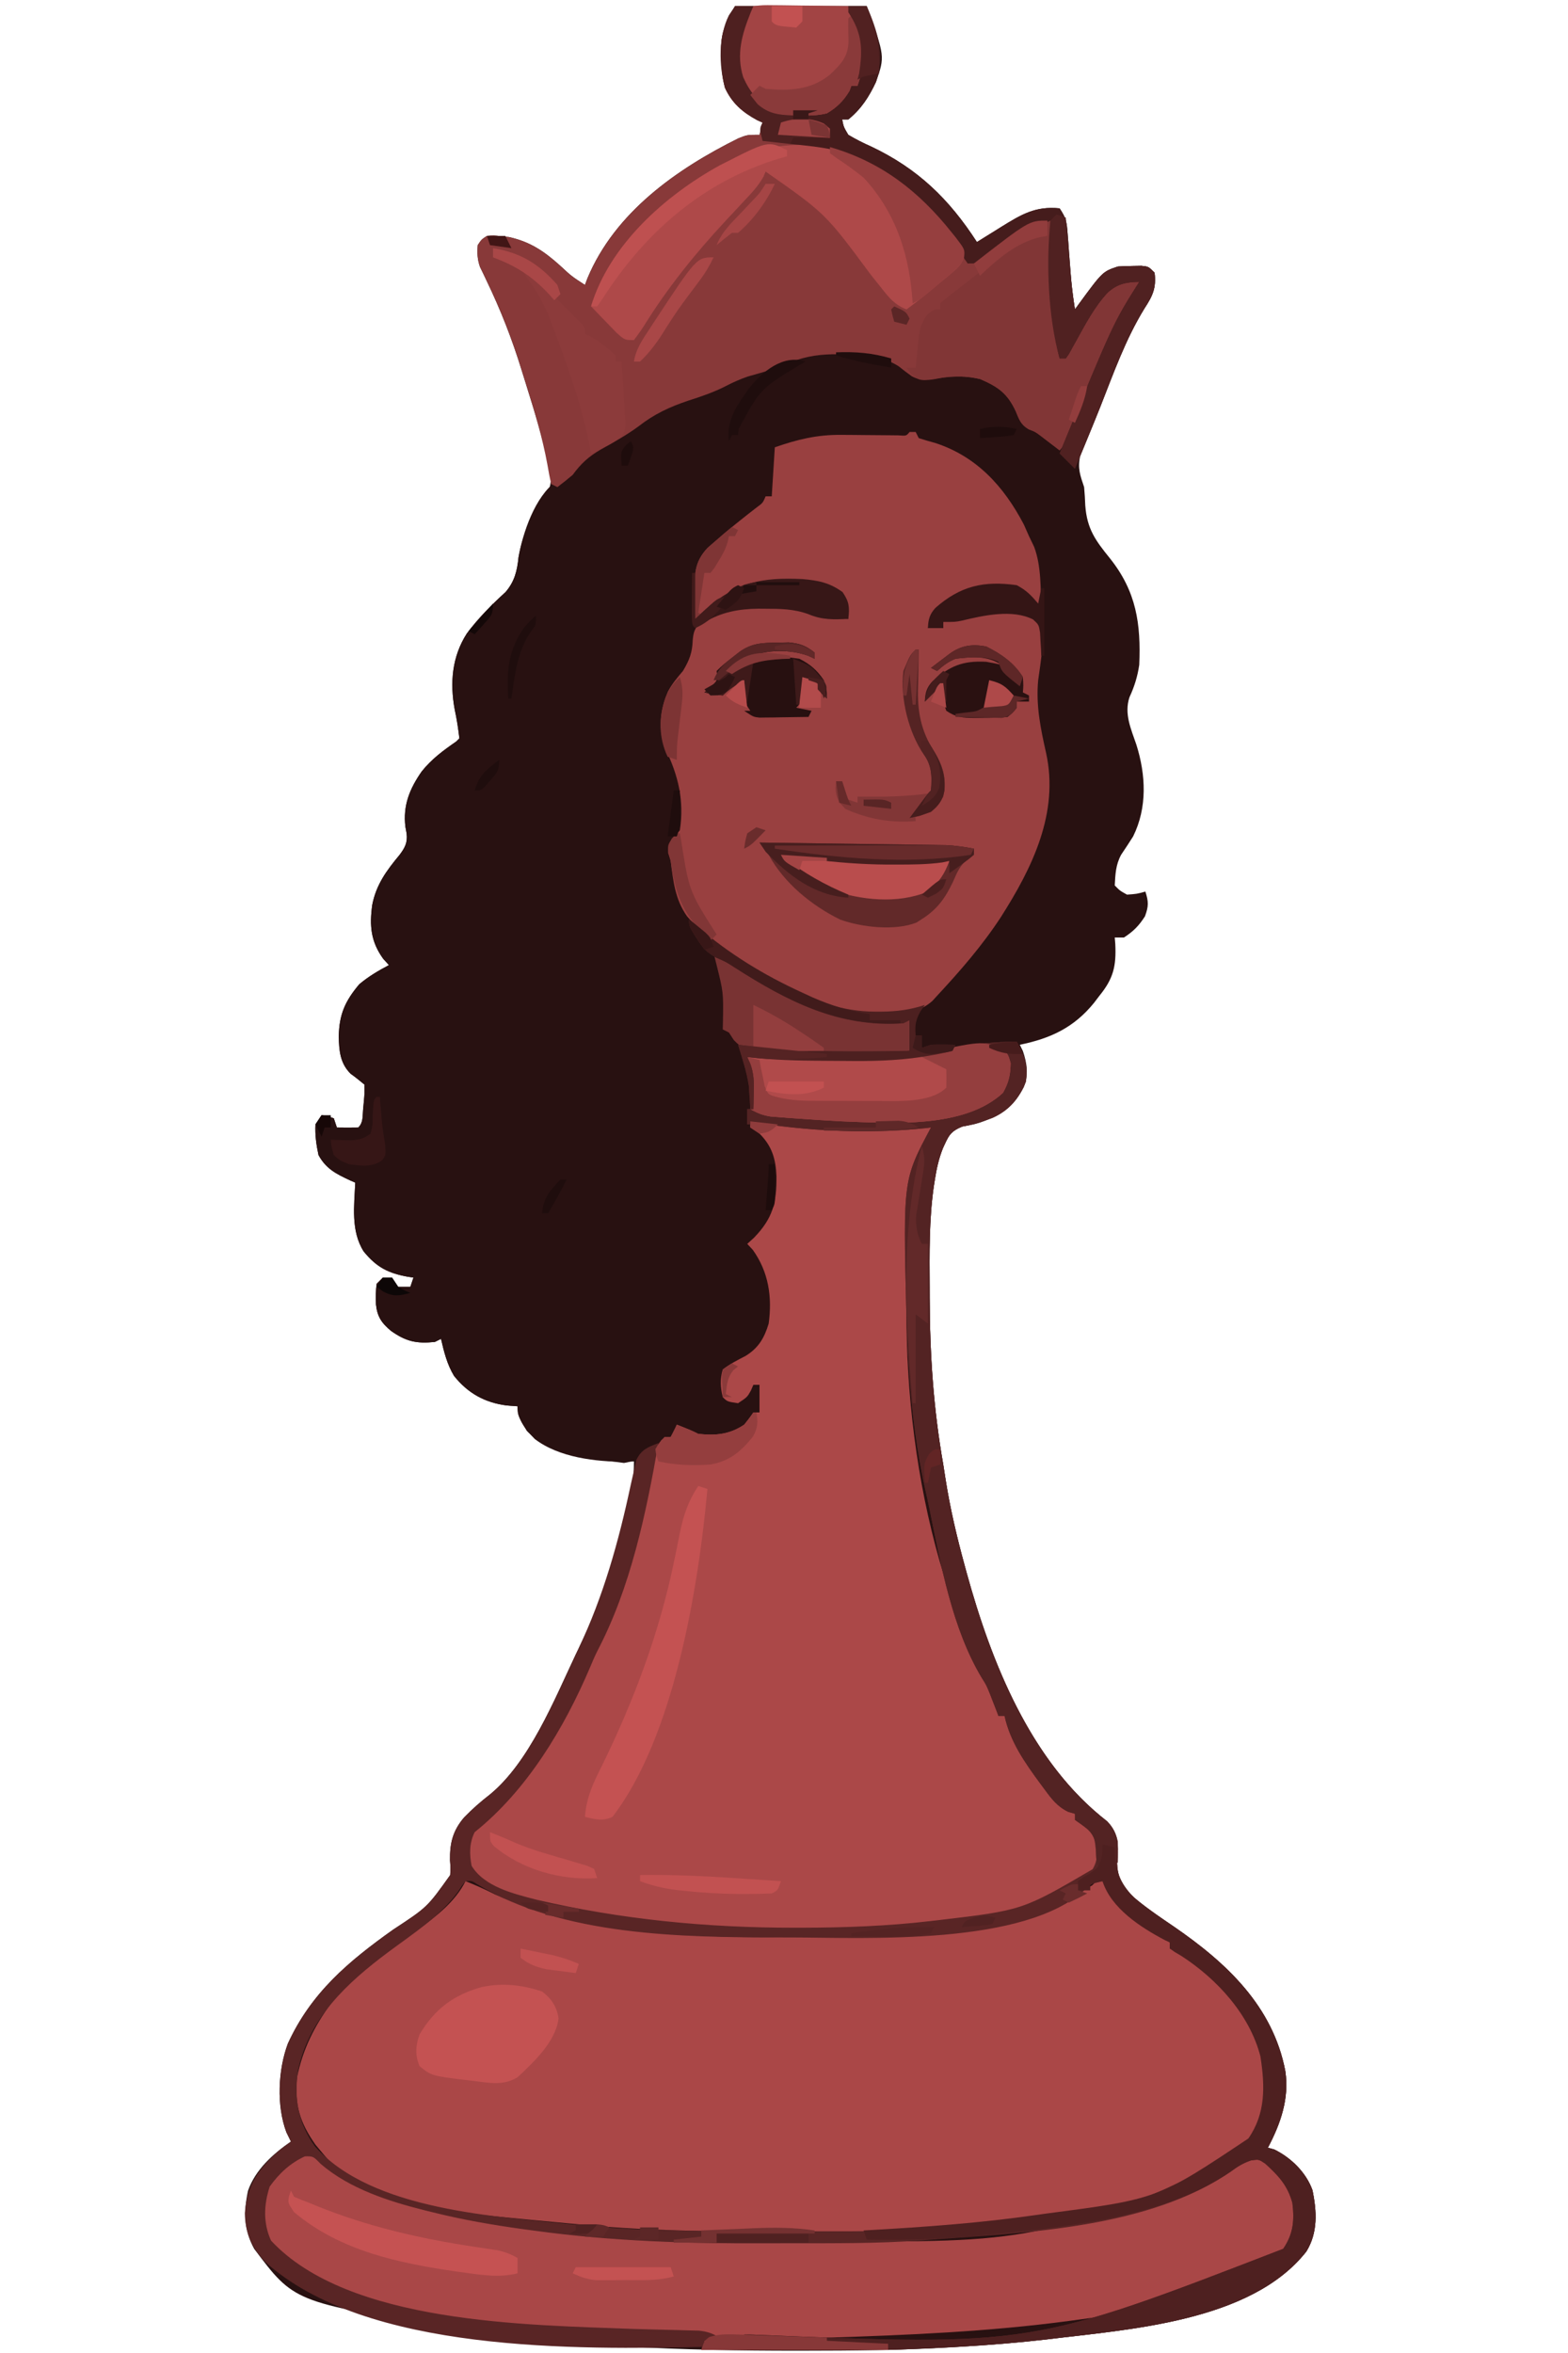 <?xml version="1.0" encoding="UTF-8"?>
<svg version="1.1" xmlns="http://www.w3.org/2000/svg" width="512" height="768">
<path d="M0 0 C14.19 0 28.38 0 43 0 C48.956 16.38 48.956 16.38 46.047 24.738 C43.752 29.641 41.214 33.583 37 37 C36.34 37 35.68 37 35 37 C35.472 39.424 35.472 39.424 37 42 C39.492 43.474 41.807 44.657 44.438 45.812 C59.678 53.031 69.891 62.924 79 77 C79.869 76.457 80.738 75.915 81.633 75.355 C82.797 74.633 83.961 73.91 85.125 73.188 C85.695 72.831 86.265 72.475 86.852 72.107 C93.547 67.961 98.098 65.21 106 66 C108.116 69.174 108.324 70.389 108.598 74.078 C108.717 75.573 108.717 75.573 108.838 77.098 C108.912 78.138 108.986 79.178 109.062 80.25 C109.218 82.297 109.376 84.344 109.535 86.391 C109.61 87.355 109.685 88.32 109.762 89.314 C110.05 92.57 110.485 95.773 111 99 C111.375 98.481 111.75 97.961 112.137 97.426 C120.042 86.653 120.042 86.653 125 85 C126.685 84.883 128.374 84.825 130.062 84.812 C130.94 84.798 131.818 84.784 132.723 84.77 C135 85 135 85 137 87 C137.601 92.011 136.396 94.535 133.688 98.688 C127.504 108.751 123.53 119.886 119.244 130.849 C118.158 133.599 117.038 136.329 115.895 139.055 C115.325 140.453 114.756 141.851 114.188 143.25 C113.707 144.41 113.226 145.57 112.73 146.766 C111.816 150.814 112.691 153.105 114 157 C114.178 158.996 114.306 160.997 114.375 163 C114.946 170.663 117.718 174.42 122.438 180.25 C131.048 191.045 132.577 201.62 132 215 C131.448 218.767 130.419 222.096 128.812 225.562 C127.012 230.964 129.304 235.912 131.062 241.062 C134.169 250.916 134.677 261.555 130 271 C128.731 273.03 127.407 275.015 126.074 277.004 C124.312 280.278 124.197 283.32 124 287 C125.637 288.689 125.637 288.689 128 290 C131.192 289.774 131.192 289.774 134 289 C135.063 292.286 135.084 293.771 133.875 297.062 C131.882 300.184 130.096 301.987 127 304 C126.01 304 125.02 304 124 304 C124.058 304.701 124.116 305.402 124.176 306.125 C124.52 313.363 123.555 317.403 119 323 C118.419 323.764 117.837 324.529 117.238 325.316 C110.683 333.387 103.047 336.953 93 339 C93.33 339.681 93.66 340.361 94 341.062 C95.39 345.144 95.874 348.745 94.277 352.863 C90.988 359.082 86.553 362.029 80.055 364.371 C78 365 78 365 74.25 365.688 C70.111 367.359 69.691 368.895 67.886 372.778 C66.565 376.09 65.82 379.419 65.277 382.926 C65.156 383.69 65.035 384.454 64.909 385.241 C63.353 396.162 63.503 407.18 63.562 418.188 C63.565 419.329 63.567 420.471 63.569 421.648 C63.622 440.102 64.801 457.815 68 476 C68.268 477.692 68.532 479.385 68.793 481.078 C70.29 490.523 72.469 499.786 75 509 C75.315 510.158 75.315 510.158 75.636 511.34 C83.756 540.824 96.651 573.311 121.555 592.48 C124.136 595.194 125.007 597.898 124.984 601.613 C124.868 602.949 124.868 602.949 124.75 604.312 C124.709 609.371 125.464 612.137 128.77 615.969 C133.276 620.072 138.326 623.441 143.354 626.869 C160.471 638.631 175.625 652.772 179.68 673.93 C181.058 682.835 178.165 691.139 174 699 C174.681 699.186 175.361 699.371 176.062 699.562 C181.52 702.233 186.481 707.031 188.555 712.859 C189.995 719.784 190.37 726.699 186.562 732.875 C168.415 755.907 128.638 758.253 101.632 761.582 C92.111 762.678 82.566 763.44 73 764 C72.309 764.042 71.619 764.084 70.907 764.127 C54.694 765.092 38.488 765.244 22.25 765.25 C21.568 765.251 20.887 765.251 20.184 765.252 C-16.993 765.274 -54.246 763.963 -91 758 C-92.716 757.726 -92.716 757.726 -94.466 757.446 C-144.01 749.309 -144.01 749.309 -157 732 C-160.414 725.809 -160.492 719.806 -159 713 C-156.59 706.171 -150.906 701.016 -145 697 C-145.495 695.989 -145.99 694.979 -146.5 693.938 C-149.734 685.323 -149.242 673.624 -146 665 C-138.403 648.397 -126.168 638.144 -111.632 627.818 C-100.474 620.494 -100.474 620.494 -93 610 C-92.87 607.642 -92.87 607.642 -93.062 605.188 C-93.144 599.606 -92.182 595.551 -88.453 591.191 C-85.783 588.444 -83.037 586.028 -80 583.688 C-67.141 573.096 -59.011 552.84 -52 538 C-51.7 537.373 -51.4 536.747 -51.091 536.101 C-42.61 518.238 -33 494.973 -33 475 C-34.33 475.062 -34.33 475.062 -35.688 475.125 C-45.442 475.105 -57.394 473.776 -65.375 467.688 C-68.365 464.626 -71 461.456 -71 457 C-72.155 456.918 -73.31 456.835 -74.5 456.75 C-81.703 455.808 -87.2 452.767 -91.746 447.082 C-94.003 443.334 -95.028 439.236 -96 435 C-96.66 435.33 -97.32 435.66 -98 436 C-103.962 436.617 -107.383 435.879 -112.301 432.41 C-115.387 429.849 -116.81 427.788 -117.238 423.754 C-117.309 421.439 -117.347 419.291 -117 417 C-116.34 416.34 -115.68 415.68 -115 415 C-114.01 415 -113.02 415 -112 415 C-111.34 415.99 -110.68 416.98 -110 418 C-108.68 418 -107.36 418 -106 418 C-105.67 417.01 -105.34 416.02 -105 415 C-105.87 414.87 -105.87 414.87 -106.758 414.738 C-113.183 413.583 -117.027 411.658 -121.254 406.457 C-125.486 399.777 -124.331 391.579 -124 384 C-124.531 383.769 -125.062 383.539 -125.609 383.301 C-130.136 381.211 -133.541 379.524 -136 375 C-136.722 371.662 -137.174 368.417 -137 365 C-136.34 364.01 -135.68 363.02 -135 362 C-133.062 362.312 -133.062 362.312 -131 363 C-130.67 363.99 -130.34 364.98 -130 366 C-127.667 366.042 -125.333 366.041 -123 366 C-121.365 364.365 -121.643 362.374 -121.438 360.125 C-121.354 359.241 -121.27 358.356 -121.184 357.445 C-120.963 354.91 -120.963 354.91 -121 352 C-122.467 350.788 -123.941 349.578 -125.492 348.477 C-128.964 345.077 -129.314 340.845 -129.375 336.188 C-129.242 328.995 -127.255 324.681 -122.688 319.25 C-119.603 316.667 -116.551 314.88 -113 313 C-113.619 312.319 -114.237 311.639 -114.875 310.938 C-118.962 305.288 -119.366 300.121 -118.465 293.41 C-117.173 286.711 -113.779 282.151 -109.523 277.016 C-107.771 274.697 -106.883 273.001 -107.227 270.055 C-107.358 269.335 -107.49 268.616 -107.625 267.875 C-108.471 260.912 -106.264 255.491 -102.312 249.812 C-99.089 245.763 -95.233 242.919 -91 240 C-90.67 239.67 -90.34 239.34 -90 239 C-90.366 235.826 -90.844 232.717 -91.523 229.594 C-93.131 220.845 -92.42 212.32 -87.559 204.758 C-83.819 199.743 -79.529 195.452 -74.918 191.238 C-71.965 187.792 -71.133 184.328 -70.688 179.875 C-69.412 172.684 -66.612 165.866 -62 160.188 C-59.523 156.367 -60.002 153.651 -60.812 149.25 C-61.461 146.475 -62.216 143.739 -63 141 C-63.217 140.225 -63.433 139.45 -63.656 138.652 C-65.09 133.569 -66.623 128.521 -68.215 123.486 C-68.721 121.884 -69.221 120.28 -69.715 118.674 C-72.804 108.627 -76.539 99.112 -81.105 89.635 C-81.48 88.841 -81.855 88.048 -82.242 87.23 C-82.581 86.533 -82.92 85.836 -83.269 85.118 C-84.135 82.61 -84.208 80.636 -84 78 C-82.797 76.18 -82.797 76.18 -81 75 C-78.766 74.82 -78.766 74.82 -76.25 75.125 C-75.43 75.21 -74.61 75.295 -73.766 75.383 C-66.866 76.923 -62.351 79.998 -57.188 84.625 C-53.352 88.18 -53.352 88.18 -49 91 C-48.727 90.276 -48.453 89.551 -48.172 88.805 C-39.181 67.286 -19.039 53.148 1.109 43.145 C4 42 4 42 8 42 C8.33 40.68 8.66 39.36 9 38 C8.443 37.752 7.886 37.505 7.312 37.25 C2.501 34.649 -0.931 31.75 -3.27 26.672 C-4.24 23.121 -4.44 19.658 -4.5 16 C-4.518 15.336 -4.537 14.672 -4.556 13.987 C-4.481 7.964 -2.99 5.98 0 0 Z " fill="#281111" transform="translate(240,2)"/>
<path d="M0 0 C2.05 1.033 3.382 2.198 5.055 3.754 C9.342 7.223 14.527 5.844 19.644 5.344 C25.695 4.824 29.87 5.539 34.992 9.004 C35.941 9.623 36.89 10.241 37.867 10.879 C40.403 13.415 41.734 15.649 42.992 19.004 C42.736 22.076 42.207 22.79 39.992 25.004 C37.921 25.39 35.834 25.691 33.742 25.941 C28.839 26.61 25.396 27.748 20.992 30.004 C16.191 29.8 12.299 27.985 7.992 26.004 C7.992 25.344 7.992 24.684 7.992 24.004 C7.002 24.664 6.012 25.324 4.992 26.004 C2.303 26.183 2.303 26.183 -0.934 26.094 C-2.117 26.072 -3.301 26.05 -4.521 26.027 C-5.774 25.999 -7.028 25.971 -8.32 25.941 C-18.46 25.807 -27.221 26.208 -37.008 29.004 C-37.668 34.284 -38.328 39.564 -39.008 45.004 C-39.668 45.004 -40.328 45.004 -41.008 45.004 C-41.259 45.594 -41.509 46.184 -41.768 46.792 C-43.173 49.298 -44.617 50.594 -46.852 52.387 C-47.603 52.996 -48.355 53.606 -49.129 54.234 C-49.914 54.86 -50.699 55.485 -51.508 56.129 C-53.061 57.381 -54.613 58.633 -56.164 59.887 C-56.853 60.437 -57.542 60.988 -58.252 61.555 C-61.148 63.945 -62.323 65.329 -63.008 69.004 C-63.232 71.757 -63.422 74.497 -63.57 77.254 C-63.635 78.372 -63.635 78.372 -63.701 79.512 C-63.807 81.342 -63.908 83.173 -64.008 85.004 C-63.523 84.557 -63.038 84.109 -62.539 83.648 C-51.606 73.788 -43.51 71.351 -29.008 72.004 C-23.775 72.465 -20.183 73.158 -15.883 76.254 C-13.689 79.471 -13.564 81.189 -14.008 85.004 C-18.788 85.232 -22.517 85.375 -26.945 83.504 C-31.658 81.744 -36.162 81.699 -41.133 81.691 C-42.279 81.684 -42.279 81.684 -43.449 81.676 C-50.628 81.763 -57.658 82.903 -63.008 88.004 C-63.687 90.725 -64.029 93.415 -64.387 96.195 C-65.23 100.009 -67.089 102.161 -69.543 105.113 C-73.253 109.902 -74.619 115.501 -74.441 121.5 C-73.713 125.708 -71.972 129.441 -70.199 133.305 C-68.153 137.942 -67.798 141.858 -67.695 146.941 C-67.639 148.749 -67.639 148.749 -67.582 150.594 C-68.084 154.616 -69.515 155.923 -72.008 159.004 C-71.899 161.499 -71.899 161.499 -71.008 164.004 C-70.566 167.024 -70.127 170.044 -69.703 173.066 C-68.958 176.216 -67.739 178.293 -66.008 181.004 C-65.616 182.221 -65.224 183.438 -64.82 184.691 C-63.156 189.451 -60.078 192.794 -56.75 196.512 C-52.798 202.166 -53.43 210.467 -54.508 217.066 C-54.673 217.706 -54.838 218.345 -55.008 219.004 C-54.018 219.334 -53.028 219.664 -52.008 220.004 C-50.91 221.641 -50.91 221.641 -49.945 223.691 C-49.464 224.687 -49.464 224.687 -48.973 225.703 C-46.274 232.139 -45.851 237.375 -46.35 244.258 C-46.487 246.599 -46.487 246.599 -46.008 250.004 C-43.735 252.391 -43.735 252.391 -41.008 254.004 C-36.263 259.646 -36.168 265.925 -36.48 273.035 C-37.137 280.047 -41.03 285.265 -46.008 290.004 C-45.224 290.85 -44.44 291.695 -43.633 292.566 C-38.971 298.258 -38.422 304.772 -38.574 311.934 C-39.317 317.194 -41.462 321.085 -45.008 325.004 C-47.868 327.064 -50.764 328.634 -54.008 330.004 C-54.008 332.974 -54.008 335.944 -54.008 339.004 C-52.688 339.334 -51.368 339.664 -50.008 340.004 C-47.362 337.608 -47.362 337.608 -45.008 335.004 C-44.348 335.004 -43.688 335.004 -43.008 335.004 C-43.008 337.974 -43.008 340.944 -43.008 344.004 C-43.668 344.004 -44.328 344.004 -45.008 344.004 C-45.255 344.602 -45.503 345.2 -45.758 345.816 C-47.784 349.361 -50.188 350.731 -54.008 352.004 C-59.652 352.554 -63.224 352.24 -68.008 349.004 C-71.013 349.748 -71.013 349.748 -72.633 351.691 C-76.839 355.787 -81.348 359.595 -87.258 360.504 C-88.495 360.339 -89.733 360.174 -91.008 360.004 C-92 359.884 -92.993 359.764 -94.016 359.641 C-103.541 358.37 -112.104 357.072 -119.008 350.004 C-122.008 344.904 -122.008 344.904 -122.008 342.004 C-123.163 341.921 -124.318 341.839 -125.508 341.754 C-132.711 340.812 -138.208 337.771 -142.754 332.086 C-145.011 328.338 -146.036 324.24 -147.008 320.004 C-147.668 320.334 -148.328 320.664 -149.008 321.004 C-154.97 321.621 -158.391 320.883 -163.309 317.414 C-166.395 314.852 -167.818 312.792 -168.246 308.758 C-168.316 306.443 -168.354 304.295 -168.008 302.004 C-167.348 301.344 -166.688 300.684 -166.008 300.004 C-165.018 300.004 -164.028 300.004 -163.008 300.004 C-162.018 301.489 -162.018 301.489 -161.008 303.004 C-159.688 303.004 -158.368 303.004 -157.008 303.004 C-156.678 302.014 -156.348 301.024 -156.008 300.004 C-156.878 299.874 -156.878 299.874 -157.766 299.742 C-164.19 298.587 -168.035 296.662 -172.262 291.461 C-176.494 284.781 -175.339 276.583 -175.008 269.004 C-175.539 268.773 -176.07 268.542 -176.617 268.305 C-181.144 266.215 -184.549 264.528 -187.008 260.004 C-187.73 256.665 -188.182 253.421 -188.008 250.004 C-187.348 249.014 -186.688 248.024 -186.008 247.004 C-184.07 247.316 -184.07 247.316 -182.008 248.004 C-181.678 248.994 -181.348 249.984 -181.008 251.004 C-178.675 251.046 -176.341 251.045 -174.008 251.004 C-172.372 249.369 -172.651 247.378 -172.445 245.129 C-172.32 243.802 -172.32 243.802 -172.191 242.449 C-171.97 239.914 -171.97 239.914 -172.008 237.004 C-173.475 235.792 -174.948 234.582 -176.5 233.48 C-179.972 230.081 -180.322 225.849 -180.383 221.191 C-180.25 213.999 -178.263 209.685 -173.695 204.254 C-170.611 201.671 -167.559 199.884 -164.008 198.004 C-164.627 197.323 -165.245 196.643 -165.883 195.941 C-169.97 190.292 -170.373 185.125 -169.473 178.414 C-168.181 171.715 -164.787 167.155 -160.531 162.02 C-158.779 159.701 -157.891 158.005 -158.234 155.059 C-158.366 154.339 -158.497 153.62 -158.633 152.879 C-159.479 145.915 -157.272 140.495 -153.32 134.816 C-150.097 130.767 -146.24 127.923 -142.008 125.004 C-141.678 124.674 -141.348 124.344 -141.008 124.004 C-141.374 120.83 -141.852 117.721 -142.531 114.598 C-144.139 105.849 -143.428 97.324 -138.566 89.762 C-134.827 84.747 -130.537 80.456 -125.926 76.242 C-122.973 72.796 -122.141 69.332 -121.695 64.879 C-120.255 56.759 -116.333 45.169 -109.445 40.129 C-107.008 39.004 -107.008 39.004 -104.008 38.004 C-103.709 37.393 -103.41 36.782 -103.102 36.152 C-101.696 33.391 -100.067 32.354 -97.508 30.629 C-96.612 30.024 -95.716 29.42 -94.793 28.797 C-91.381 26.601 -87.921 24.509 -84.414 22.469 C-82.149 21.09 -80.075 19.581 -77.945 18.004 C-73.163 14.759 -68.027 13.075 -62.589 11.258 C-57.855 9.676 -53.319 7.907 -48.758 5.879 C-42.311 3.039 -35.77 0.952 -29.008 -0.996 C-20.545 -3.817 -8.366 -2.916 0 0 Z " fill="#281111" transform="translate(291.008,116.996)"/>
<path d="M0 0 C3.309 1.28 6.454 2.727 9.625 4.312 C25.363 11.428 43.027 13.722 60 16 C61.263 16.181 62.526 16.362 63.827 16.548 C76.417 18.234 88.961 18.306 101.648 18.261 C105.23 18.25 108.812 18.261 112.395 18.273 C130.962 18.286 149.469 17.622 167.688 13.75 C168.716 13.538 169.745 13.326 170.805 13.108 C188.97 9.918 188.97 9.918 204.625 1.375 C205.306 0.694 205.306 0.694 206 0 C206.66 0 207.32 0 208 0 C209.156 1.469 209.156 1.469 210.5 3.5 C215.027 9.759 221.162 14.24 227.625 18.375 C228.801 19.179 228.801 19.179 230 20 C230 20.66 230 21.32 230 22 C230.704 22.224 231.408 22.449 232.133 22.68 C235.613 24.282 238.128 26.519 240.875 29.125 C241.402 29.621 241.93 30.116 242.473 30.627 C253.472 41.074 260.953 51.537 261.375 67.188 C261.398 75.409 259.493 80.955 254.121 87.176 C248.27 92.897 241.568 96.081 234 99 C233.375 99.245 232.751 99.489 232.107 99.741 C221.4 103.822 210.303 106.117 199.062 108.188 C197.818 108.425 196.573 108.663 195.29 108.908 C165.876 114.2 135.816 114.476 106.031 114.323 C102.468 114.309 98.905 114.314 95.342 114.319 C75.796 114.34 56.466 113.944 37 112 C35.659 111.877 34.318 111.755 32.978 111.635 C-32.766 105.481 -32.766 105.481 -49 86 C-54.143 78.689 -55.845 72.976 -55 64 C-53.122 54.859 -49.447 47.516 -44 40 C-43.258 38.969 -42.515 37.938 -41.75 36.875 C-36.125 30.994 -29.621 26.178 -23.082 21.367 C-21.767 20.396 -21.767 20.396 -20.426 19.406 C-18.68 18.122 -16.929 16.846 -15.17 15.58 C-9.364 11.317 -3.289 6.578 0 0 Z " fill="#AA4747" transform="translate(152,614)"/>
<path d="M0 0 C0.643 0.061 1.286 0.121 1.949 0.184 C3.851 0.36 5.753 0.532 7.656 0.701 C9.71 0.885 11.764 1.074 13.816 1.271 C23.326 2.114 32.777 2.114 42.312 2.062 C43.939 2.057 45.566 2.053 47.193 2.049 C51.129 2.038 55.064 2.021 59 2 C58.802 2.55 58.605 3.099 58.401 3.666 C56.56 8.951 55.242 14.1 54.375 19.625 C54.25 20.406 54.125 21.186 53.997 21.991 C46.418 71.427 52.981 135.538 76.125 180.312 C81 189.772 81 189.772 81 194 C81.66 194 82.32 194 83 194 C83.291 194.606 83.583 195.212 83.883 195.836 C91.995 213.574 91.995 213.574 106 226 C110.225 229.813 113.525 233.21 114.5 238.938 C113.811 243.156 112.282 245.411 109 248 C62.336 275.619 -17.428 267.813 -67.464 255.566 C-87.025 250.42 -87.025 250.42 -92 243 C-92.951 239.77 -92.891 237.24 -92 234 C-89.577 229.775 -85.909 226.918 -82.188 223.875 C-73.262 216.241 -67.629 204.94 -62.001 194.779 C-60.981 192.967 -59.928 191.177 -58.863 189.391 C-55.276 183.34 -52.111 177.443 -49.984 170.695 C-49.148 168.407 -48.207 166.416 -47.082 164.266 C-44.835 159.861 -43.359 155.351 -41.938 150.625 C-41.679 149.78 -41.42 148.935 -41.153 148.064 C-40.649 146.417 -40.147 144.77 -39.649 143.122 C-39.15 141.49 -38.625 139.866 -38.09 138.246 C-35.95 131.708 -34.75 124.978 -33.533 118.217 C-32.577 113.114 -31.441 108.607 -29 104 C-27.515 103.505 -27.515 103.505 -26 103 C-24.791 101 -24.791 101 -24 99 C-19.25 100.875 -19.25 100.875 -17 102 C-11.31 102.592 -6.876 102.25 -2 99 C-0.959 97.699 0.054 96.372 1 95 C1.66 95 2.32 95 3 95 C3 92.03 3 89.06 3 86 C2.34 86 1.68 86 1 86 C0.732 86.619 0.464 87.237 0.188 87.875 C-1 90 -1 90 -4 92 C-7.517 91.483 -7.517 91.483 -9 90 C-9.768 86.827 -9.918 84.148 -9 81 C-6.656 79.159 -4.201 77.942 -1.559 76.57 C2.689 73.964 4.573 70.712 6 66 C7.187 57.27 5.966 49.152 0.812 41.938 C0.214 41.298 -0.384 40.659 -1 40 C-0.258 39.319 0.485 38.639 1.25 37.938 C7.34 31.622 8.603 26.588 8.549 17.928 C8.308 12.232 7.063 8.051 3 4 C2.01 3.34 1.02 2.68 0 2 C0 1.34 0 0.68 0 0 Z " fill="#AB4848" transform="translate(245,366)"/>
<path d="M0 0 C0.66 0 1.32 0 2 0 C2.495 0.99 2.495 0.99 3 2 C4.754 2.575 6.53 3.084 8.312 3.562 C21.912 7.961 30.817 17.781 37.312 30.188 C37.886 31.453 38.449 32.724 39 34 C39.557 35.155 40.114 36.31 40.688 37.5 C43.069 43.92 42.762 51.232 43 58 C42.237 57.216 41.474 56.432 40.688 55.625 C35.759 50.811 32.557 50.564 25.843 50.562 C18.318 50.768 13.6 53.27 8.5 58.625 C6.867 61.001 6.867 61.001 6 64 C7.65 64 9.3 64 11 64 C11 63.34 11 62.68 11 62 C33.514 56.329 33.514 56.329 40.848 60.695 C43 63 43 63 43.523 65.551 C43.45 66.918 43.45 66.918 43.375 68.312 C43.331 69.288 43.287 70.264 43.242 71.27 C42.953 74.534 42.463 77.756 42 81 C41.217 89.194 42.781 96.79 44.577 104.743 C48.884 124.291 40.105 142.203 29.766 158.408 C23.699 167.667 16.53 175.905 9 184 C8.495 184.554 7.989 185.109 7.469 185.68 C1.633 190.925 -7.478 190.691 -14.887 190.406 C-34.98 188.908 -59.872 172.909 -72.66 158.074 C-76.577 152.559 -77.165 146.577 -78 140 C-78.263 139.158 -78.526 138.316 -78.797 137.449 C-79.091 133.904 -77.174 132.714 -75 130 C-73.517 120.329 -75.532 112.119 -79.688 103.5 C-82.129 96.989 -81.589 91.139 -78.922 84.773 C-77.604 82.238 -75.836 80.18 -74 78 C-71.909 74.516 -70.934 71.997 -70.812 68 C-70.563 65.29 -70.218 64.243 -68.375 62.191 C-59.818 55.433 -48.465 56.217 -38 57 C-35.489 57.559 -33.33 58.272 -30.969 59.266 C-27.42 60.59 -23.755 60.702 -20 61 C-21.301 55.276 -21.301 55.276 -25 51 C-33.365 47.814 -45.403 47.37 -54.004 49.875 C-59.115 52.247 -62.899 55.444 -66.625 59.645 C-68 61 -68 61 -70 61 C-70.054 58.437 -70.094 55.876 -70.125 53.312 C-70.15 52.231 -70.15 52.231 -70.176 51.127 C-70.227 45.545 -69.823 41.953 -65.969 37.824 C-65.154 37.119 -64.339 36.414 -63.5 35.688 C-62.614 34.917 -61.729 34.146 -60.816 33.352 C-57.245 30.37 -53.616 27.472 -49.934 24.629 C-47.903 23.137 -47.903 23.137 -47 21 C-46.34 21 -45.68 21 -45 21 C-44.67 15.72 -44.34 10.44 -44 5 C-36.613 2.426 -30.213 0.857 -22.324 0.938 C-20.465 0.949 -20.465 0.949 -18.568 0.961 C-17.288 0.974 -16.007 0.987 -14.688 1 C-12.129 1.025 -9.57 1.046 -7.012 1.062 C-5.317 1.08 -5.317 1.08 -3.589 1.098 C-1.07 1.296 -1.07 1.296 0 0 Z " fill="#994040" transform="translate(297,141)"/>
<path d="M0 0 C12.21 0 24.42 0 37 0 C41.893 8.807 43.573 13.808 41 23.125 C40.67 24.074 40.34 25.023 40 26 C39.34 26 38.68 26 38 26 C37.794 26.557 37.587 27.114 37.375 27.688 C35.453 30.92 33.353 33.31 30 35 C26.622 35.408 23.384 35.301 20 35 C20 35.33 20 35.66 20 36 C21.258 36.289 22.516 36.578 23.812 36.875 C26.854 37.573 28.307 38.204 31 40 C31 40.99 31 41.98 31 43 C27.04 43 23.08 43 19 43 C19 43.33 19 43.66 19 44 C20.03 44.112 21.06 44.224 22.121 44.34 C43.829 47.16 58.807 58.658 71.969 75.585 C73.998 78.307 75.517 80.602 76 84 C79.955 82.231 83.304 80.113 86.812 77.562 C97.403 70 97.403 70 103 70 C103.99 84.85 104.98 99.7 106 115 C108.575 112.425 110.017 110.324 111.701 107.163 C115.15 100.692 118.715 94.123 125 90 C127.672 89.381 129.246 89.541 132 90 C130.562 93.867 128.731 97.295 126.688 100.875 C121.452 110.318 117.539 120.396 113.481 130.384 C113.208 131.052 112.934 131.72 112.652 132.408 C111.899 134.25 111.153 136.094 110.407 137.938 C109.167 140.637 107.893 142.73 106 145 C105.469 144.59 104.938 144.18 104.391 143.758 C103.684 143.219 102.978 142.68 102.25 142.125 C101.554 141.591 100.858 141.058 100.141 140.508 C98.089 138.949 98.089 138.949 95.883 138.109 C93.282 136.577 92.778 134.88 91.625 132.125 C88.916 126.376 85.916 124.268 80.125 121.75 C75.638 120.673 71.318 120.534 66.805 121.441 C63.257 122.128 60.992 122.52 57.711 120.801 C56.249 119.764 54.819 118.68 53.434 117.543 C47.633 113.866 40.874 113.611 34.188 113.625 C33.397 113.627 32.607 113.628 31.792 113.63 C26.261 113.745 21.753 114.629 16.648 116.859 C12.631 118.59 8.44 119.679 4.238 120.875 C1.679 121.764 -0.485 122.712 -2.871 123.949 C-6.922 126.039 -11.045 127.425 -15.375 128.812 C-21.415 130.851 -26.319 133.13 -31.391 137.074 C-35.321 139.975 -39.565 142.332 -43.825 144.716 C-47.785 147.007 -50.318 149.317 -53 153 C-54.634 154.374 -56.293 155.719 -58 157 C-58.66 156.67 -59.32 156.34 -60 156 C-60.499 153.914 -60.896 151.803 -61.25 149.688 C-62.884 140.74 -65.475 132.15 -68.215 123.486 C-68.721 121.884 -69.221 120.28 -69.715 118.674 C-72.804 108.627 -76.539 99.112 -81.105 89.635 C-81.48 88.841 -81.855 88.048 -82.242 87.23 C-82.581 86.533 -82.92 85.836 -83.269 85.118 C-84.135 82.61 -84.208 80.636 -84 78 C-82.797 76.18 -82.797 76.18 -81 75 C-78.766 74.82 -78.766 74.82 -76.25 75.125 C-75.43 75.21 -74.61 75.295 -73.766 75.383 C-66.866 76.923 -62.351 79.998 -57.188 84.625 C-53.352 88.18 -53.352 88.18 -49 91 C-48.727 90.276 -48.453 89.551 -48.172 88.805 C-39.181 67.286 -19.039 53.148 1.109 43.145 C4 42 4 42 8 42 C8.33 40.68 8.66 39.36 9 38 C8.443 37.752 7.886 37.505 7.312 37.25 C2.501 34.649 -0.931 31.75 -3.27 26.672 C-4.24 23.121 -4.44 19.658 -4.5 16 C-4.518 15.336 -4.537 14.672 -4.556 13.987 C-4.481 7.964 -2.99 5.98 0 0 Z " fill="#883939" transform="translate(240,2)"/>
<path d="M0 0 C2.137 0.891 3.466 1.92 5.207 3.441 C23.317 17.305 49.268 20.488 71.129 23.435 C73.47 23.751 75.805 24.085 78.141 24.434 C101.31 27.676 124.713 28.153 148.067 28.077 C151.615 28.066 155.162 28.073 158.71 28.084 C234.68 29.043 234.68 29.043 303.957 2.816 C304.617 2.156 305.277 1.496 305.957 0.816 C311.759 1.257 315.157 4.704 318.957 8.816 C322.03 14.002 322.881 18.905 321.957 24.816 C319.333 32.486 313.025 36.908 306.076 40.473 C289.156 48.672 270.414 51.322 251.957 53.816 C250.678 53.991 249.399 54.165 248.081 54.344 C221.79 57.858 195.45 58.966 168.957 59.816 C168.957 60.146 168.957 60.476 168.957 60.816 C175.557 61.146 182.157 61.476 188.957 61.816 C188.957 62.476 188.957 63.136 188.957 63.816 C168.827 63.816 148.697 63.816 127.957 63.816 C128.287 62.826 128.617 61.836 128.957 60.816 C131.02 60.129 131.02 60.129 132.957 59.816 C129.949 58.814 127.847 58.664 124.699 58.605 C123.616 58.579 122.532 58.553 121.416 58.526 C120.233 58.498 119.051 58.47 117.832 58.441 C12.908 55.25 12.908 55.25 -10.645 31.18 C-14.886 26.287 -15.462 23.043 -15.379 16.703 C-14.625 10.227 -10.887 6.252 -5.98 2.254 C-2.705 -0.243 -2.705 -0.243 0 0 Z " fill="#A94747" transform="translate(101.043,703.184)"/>
<path d="M0 0 C2.664 4.551 3.647 7.73 3 13 C0.874 18.44 -2.444 22.395 -7.852 24.836 C-11.174 26.132 -14.224 27.041 -17.75 27.688 C-21.889 29.359 -22.309 30.895 -24.114 34.778 C-25.435 38.09 -26.18 41.419 -26.723 44.926 C-26.844 45.69 -26.965 46.454 -27.091 47.241 C-28.647 58.162 -28.497 69.18 -28.438 80.188 C-28.435 81.329 -28.433 82.471 -28.431 83.648 C-28.378 102.102 -27.199 119.815 -24 138 C-23.732 139.692 -23.468 141.385 -23.207 143.078 C-21.71 152.523 -19.531 161.786 -17 171 C-16.685 172.158 -16.685 172.158 -16.364 173.34 C-8.244 202.824 4.651 235.311 29.555 254.48 C32.136 257.194 33.007 259.898 32.984 263.613 C32.868 264.949 32.868 264.949 32.75 266.312 C32.709 271.371 33.464 274.137 36.77 277.969 C41.276 282.072 46.326 285.441 51.354 288.869 C68.471 300.631 83.625 314.772 87.68 335.93 C89.058 344.835 86.165 353.139 82 361 C82.681 361.186 83.361 361.371 84.062 361.562 C89.52 364.233 94.481 369.031 96.555 374.859 C97.995 381.784 98.37 388.699 94.562 394.875 C76.413 417.909 36.631 420.253 9.623 423.582 C-7.526 425.562 -24.755 426.396 -42 427 C-42 426.34 -42 425.68 -42 425 C-48.93 425 -55.86 425 -63 425 C-63 424.67 -63 424.34 -63 424 C-71.58 423.67 -80.16 423.34 -89 423 C-89 422.67 -89 422.34 -89 422 C-88.405 421.992 -87.81 421.984 -87.197 421.975 C4.799 425.77 4.799 425.77 87 394 C90.321 389.129 90.7 384.713 90 379 C88.411 373.239 85.432 370.099 81.133 366.188 C79.041 364.774 79.041 364.774 76.496 365.141 C73.888 366.039 72.14 367.103 69.938 368.75 C43.222 387.208 3.344 388.737 -28 391 C-29.098 391.089 -30.195 391.178 -31.326 391.27 C-45.304 392.269 -59.309 392.187 -73.315 392.185 C-76.25 392.185 -79.185 392.192 -82.121 392.206 C-107.23 392.321 -132.208 391.53 -157.125 388.125 C-158.414 387.953 -159.702 387.781 -161.03 387.603 C-171.141 386.209 -181.102 384.497 -191 382 C-191.718 381.824 -192.435 381.648 -193.174 381.466 C-205.072 378.486 -217.866 374.398 -227.305 366.262 C-229.727 363.783 -229.727 363.783 -232.438 363.812 C-237.298 366.065 -240.819 369.362 -243.938 373.688 C-245.862 379.688 -246.122 385.522 -243.5 391.312 C-218.174 418.538 -159.671 418.81 -125.418 420.139 C-120.502 420.282 -115.587 420.413 -110.67 420.518 C-109.478 420.552 -108.286 420.586 -107.059 420.621 C-105.989 420.646 -104.92 420.671 -103.818 420.697 C-101.053 420.994 -99.362 421.578 -97 423 C-97 423.33 -97 423.66 -97 424 C-98.65 424 -100.3 424 -102 424 C-102 424.66 -102 425.32 -102 426 C-143.372 426.876 -212.622 428.055 -245.5 398.188 C-249.862 393.468 -251.924 388.867 -252.051 382.418 C-251.432 373.253 -247.67 368.003 -241 362 C-239.695 360.963 -238.378 359.937 -237 359 C-237.495 357.989 -237.99 356.979 -238.5 355.938 C-241.734 347.323 -241.242 335.624 -238 327 C-230.403 310.397 -218.168 300.144 -203.632 289.818 C-192.474 282.494 -192.474 282.494 -185 272 C-184.87 269.642 -184.87 269.642 -185.062 267.188 C-185.144 261.606 -184.182 257.551 -180.453 253.191 C-177.783 250.444 -175.037 248.028 -172 245.688 C-159.141 235.096 -151.011 214.84 -144 200 C-143.7 199.373 -143.4 198.747 -143.091 198.101 C-134.988 181.034 -129.962 163.059 -126.043 144.625 C-125.697 143.083 -125.35 141.541 -125 140 C-124.749 138.866 -124.497 137.731 -124.238 136.562 C-122.562 133.094 -120.506 132.372 -117 131 C-121.028 153.946 -126.056 178.161 -136.973 198.918 C-137.805 200.605 -138.551 202.335 -139.27 204.074 C-147.754 224.04 -159.929 244.343 -177 258 C-178.775 261.551 -178.743 265.141 -178 269 C-173.822 275.831 -164.258 278.119 -157 280 C-129.308 286.5 -101.024 289.223 -72.625 289.188 C-71.797 289.187 -70.968 289.187 -70.115 289.187 C-56.003 289.165 -42.027 288.652 -28 287 C-27.161 286.903 -26.321 286.807 -25.457 286.708 C1.857 283.488 1.857 283.488 24.77 270.098 C26.618 266.946 26.224 264.708 25.727 261.188 C24.508 257.518 22.106 256.181 19 254 C19 253.34 19 252.68 19 252 C18.277 251.794 17.554 251.588 16.809 251.375 C13.233 249.625 11.353 247.142 9.062 244 C8.629 243.419 8.196 242.838 7.75 242.24 C2.639 235.292 -2.145 228.535 -4 220 C-4.66 220 -5.32 220 -6 220 C-6.254 219.336 -6.508 218.672 -6.77 217.988 C-7.114 217.105 -7.458 216.222 -7.812 215.312 C-8.149 214.442 -8.485 213.572 -8.832 212.676 C-9.942 209.975 -9.942 209.975 -11.492 207.52 C-21.07 191.516 -24.83 170.56 -28.477 152.543 C-28.916 150.409 -29.389 148.281 -29.871 146.156 C-33.919 127.866 -35.498 108.711 -36 90 C-36.022 89.227 -36.044 88.454 -36.066 87.658 C-37.096 45.026 -37.096 45.026 -28 28 C-28.599 28.072 -29.199 28.144 -29.816 28.219 C-45.891 29.865 -62.054 29.45 -78.066 27.438 C-81.427 27.064 -84.625 26.915 -88 27 C-88 25.35 -88 23.7 -88 22 C-87.34 22 -86.68 22 -86 22 C-86.142 20.104 -86.289 18.208 -86.438 16.312 C-86.519 15.257 -86.6 14.201 -86.684 13.113 C-86.965 10.346 -87.434 7.719 -88 5 C-87.159 5.013 -87.159 5.013 -86.301 5.027 C-80.329 5.117 -74.356 5.176 -68.383 5.22 C-66.171 5.24 -63.958 5.267 -61.746 5.302 C-47.638 5.52 -34.37 4.649 -20.508 1.964 C-13.747 0.685 -6.883 0 0 0 Z M-180 274 C-181.201 275.495 -181.201 275.495 -182.438 277.438 C-188.387 285.585 -197.176 291.15 -205.188 297.125 C-218.646 307.185 -231.135 318.638 -234.715 335.945 C-235.996 345.176 -234.662 352.904 -229.145 360.582 C-210.514 381.588 -169.722 383.437 -143.75 386.125 C-143.02 386.201 -142.289 386.276 -141.537 386.354 C-127.263 387.731 -112.999 388.17 -98.668 388.203 C-97.824 388.206 -96.98 388.209 -96.11 388.212 C-91.627 388.227 -87.144 388.236 -82.661 388.24 C-79.046 388.245 -75.431 388.258 -71.816 388.281 C-52.979 388.398 -34.253 388.244 -15.473 386.652 C-14.759 386.593 -14.044 386.533 -13.309 386.471 C32.581 382.677 32.581 382.677 72.719 362.691 C80.718 353.131 81.934 346.509 81 334 C78.677 318.95 66.71 306.515 54.875 297.75 C52.276 295.827 52.276 295.827 50 296 C50 295.34 50 294.68 50 294 C48.054 292.458 48.054 292.458 45.562 290.875 C38.636 286.152 32.106 281.44 28 274 C25.646 274.406 24.319 274.663 22.648 276.426 C2.914 295.272 -49.337 292.415 -73.812 292.375 C-75.014 292.375 -76.215 292.375 -77.453 292.374 C-109.181 292.319 -148.316 291.943 -176.258 274.953 C-177.961 273.84 -177.961 273.84 -180 274 Z " fill="#592525" transform="translate(332,340)"/>
<path d="M0 0 C2.664 4.551 3.647 7.73 3 13 C0.874 18.44 -2.444 22.395 -7.852 24.836 C-11.174 26.132 -14.224 27.041 -17.75 27.688 C-21.889 29.359 -22.309 30.895 -24.114 34.778 C-25.435 38.09 -26.18 41.419 -26.723 44.926 C-26.905 46.072 -26.905 46.072 -27.091 47.241 C-28.647 58.162 -28.497 69.18 -28.438 80.188 C-28.434 81.9 -28.434 81.9 -28.431 83.648 C-28.378 102.102 -27.199 119.815 -24 138 C-23.732 139.692 -23.468 141.385 -23.207 143.078 C-21.71 152.523 -19.531 161.786 -17 171 C-16.79 171.772 -16.58 172.544 -16.364 173.34 C-8.404 202.241 4.121 233.752 27.875 253.188 C30.677 255.562 32.19 257.309 33 261 C33.076 263.332 33.091 265.668 33 268 C32.67 268 32.34 268 32 268 C31.67 266.35 31.34 264.7 31 263 C30.34 263 29.68 263 29 263 C28.34 265.31 27.68 267.62 27 270 C25.851 267.702 25.903 266.239 25.812 263.688 C25.557 260.95 25.405 259.473 23.602 257.367 C22.106 256.194 20.556 255.092 19 254 C19 253.34 19 252.68 19 252 C18.277 251.794 17.554 251.588 16.809 251.375 C13.233 249.625 11.353 247.142 9.062 244 C8.629 243.419 8.196 242.838 7.75 242.24 C2.639 235.292 -2.145 228.535 -4 220 C-4.66 220 -5.32 220 -6 220 C-6.254 219.336 -6.508 218.672 -6.77 217.988 C-7.114 217.105 -7.458 216.222 -7.812 215.312 C-8.149 214.442 -8.485 213.572 -8.832 212.676 C-9.942 209.975 -9.942 209.975 -11.492 207.52 C-21.07 191.516 -24.83 170.56 -28.477 152.543 C-28.916 150.409 -29.389 148.281 -29.871 146.156 C-33.919 127.866 -35.498 108.711 -36 90 C-36.022 89.227 -36.044 88.454 -36.066 87.658 C-37.096 45.026 -37.096 45.026 -28 28 C-28.599 28.072 -29.199 28.144 -29.816 28.219 C-45.891 29.865 -62.054 29.45 -78.066 27.438 C-81.427 27.064 -84.625 26.915 -88 27 C-88 25.35 -88 23.7 -88 22 C-87.34 22 -86.68 22 -86 22 C-86.142 20.104 -86.289 18.208 -86.438 16.312 C-86.519 15.257 -86.6 14.201 -86.684 13.113 C-86.965 10.346 -87.434 7.719 -88 5 C-87.159 5.013 -87.159 5.013 -86.301 5.027 C-80.329 5.117 -74.356 5.176 -68.383 5.22 C-66.171 5.24 -63.958 5.267 -61.746 5.302 C-47.638 5.52 -34.37 4.649 -20.508 1.964 C-13.747 0.685 -6.883 0 0 0 Z " fill="#532323" transform="translate(332,340)"/>
<path d="M0 0 C6.104 4.883 11.273 10.601 16.134 16.702 C16.793 17.517 16.793 17.517 17.465 18.349 C20.38 22.195 20.38 22.195 20.114 24.76 C19.189 27.099 18.226 28.073 16.302 29.674 C15.691 30.189 15.081 30.704 14.452 31.235 C13.811 31.76 13.17 32.285 12.509 32.827 C11.879 33.356 11.249 33.885 10.601 34.43 C7.571 36.964 4.516 39.439 1.321 41.764 C-2.418 40.262 -4.22 38.163 -6.679 35.014 C-7.466 34.028 -8.254 33.042 -9.065 32.026 C-9.487 31.497 -9.909 30.967 -10.344 30.422 C-25.155 10.434 -25.155 10.434 -44.679 -3.236 C-44.904 -2.692 -45.13 -2.148 -45.362 -1.587 C-47.075 1.472 -49.349 3.86 -51.741 6.389 C-52.743 7.467 -53.744 8.545 -54.745 9.624 C-55.723 10.671 -56.701 11.717 -57.679 12.764 C-67.647 23.481 -76.707 34.687 -84.419 47.142 C-85.431 48.733 -86.547 50.256 -87.679 51.764 C-90.679 51.764 -90.679 51.764 -93.378 49.358 C-94.382 48.334 -95.378 47.303 -96.366 46.264 C-96.877 45.74 -97.388 45.215 -97.915 44.674 C-99.176 43.378 -100.428 42.072 -101.679 40.764 C-95.619 20.711 -77.562 4.608 -59.679 -5.236 C-38.942 -15.727 -18.766 -13.815 0 0 Z " fill="#AE4949" transform="translate(294.679,59.236)"/>
<path d="M0 0 C0.33 0 0.66 0 1 0 C1.99 14.85 2.98 29.7 4 45 C6.575 42.425 8.017 40.324 9.701 37.163 C13.15 30.692 16.715 24.123 23 20 C25.672 19.381 27.246 19.541 30 20 C28.562 23.867 26.731 27.295 24.688 30.875 C19.452 40.318 15.539 50.396 11.481 60.384 C11.208 61.052 10.934 61.72 10.652 62.408 C9.899 64.25 9.153 66.094 8.407 67.938 C7.167 70.637 5.893 72.73 4 75 C3.469 74.59 2.938 74.18 2.391 73.758 C1.684 73.219 0.978 72.68 0.25 72.125 C-0.446 71.591 -1.142 71.058 -1.859 70.508 C-3.911 68.949 -3.911 68.949 -6.117 68.109 C-8.718 66.577 -9.222 64.88 -10.375 62.125 C-13.084 56.376 -16.084 54.268 -21.875 51.75 C-27.348 50.436 -32.276 50.878 -37.75 51.75 C-41.661 52.257 -41.661 52.257 -44.562 50.062 C-45.037 49.382 -45.511 48.701 -46 48 C-45.01 48 -44.02 48 -43 48 C-42.902 46.964 -42.804 45.927 -42.703 44.859 C-42.553 43.489 -42.402 42.12 -42.25 40.75 C-42.188 40.068 -42.126 39.386 -42.062 38.684 C-41.666 35.279 -41.184 33.234 -39.047 30.516 C-37 29 -37 29 -35 29 C-35 28.34 -35 27.68 -35 27 C-32.868 25.195 -30.727 23.493 -28.5 21.812 C-24.439 18.7 -20.452 15.598 -16.688 12.125 C-12.322 8.22 -7.026 4 -1 4 C-0.67 2.68 -0.34 1.36 0 0 Z " fill="#813636" transform="translate(342,72)"/>
<path d="M0 0 C1.32 0.33 2.64 0.66 4 1 C4.004 1.835 4.004 1.835 4.008 2.688 C4.346 9.36 6.171 13.377 11 18 C14.961 21.172 19.163 24.011 23.354 26.869 C40.471 38.631 55.625 52.772 59.68 73.93 C61.058 82.835 58.165 91.139 54 99 C54.681 99.186 55.361 99.371 56.062 99.562 C61.52 102.233 66.481 107.031 68.555 112.859 C69.995 119.784 70.37 126.699 66.562 132.875 C48.413 155.909 8.631 158.253 -18.377 161.582 C-35.526 163.562 -52.755 164.396 -70 165 C-70 164.34 -70 163.68 -70 163 C-76.93 163 -83.86 163 -91 163 C-91 162.67 -91 162.34 -91 162 C-99.58 161.67 -108.16 161.34 -117 161 C-117 160.67 -117 160.34 -117 160 C-116.405 159.992 -115.81 159.984 -115.197 159.975 C-23.201 163.77 -23.201 163.77 59 132 C62.321 127.129 62.7 122.713 62 117 C60.411 111.239 57.432 108.099 53.133 104.188 C51.041 102.774 51.041 102.774 48.496 103.141 C45.888 104.039 44.14 105.103 41.938 106.75 C21.189 121.086 -8.501 124.393 -33 127 C-33.961 127.104 -34.922 127.209 -35.912 127.316 C-49.641 128.771 -63.199 129.256 -77 129 C-77.33 128.01 -77.66 127.02 -78 126 C-77.192 125.955 -76.384 125.91 -75.551 125.864 C-57.613 124.846 -39.796 123.562 -22 121 C-20.843 120.837 -19.685 120.673 -18.493 120.505 C18.023 115.741 18.023 115.741 47.629 95.977 C53.315 87.779 53.067 78.913 51.566 69.191 C48.052 55.55 37.401 43.956 25.812 36.438 C25.076 36.003 24.34 35.569 23.582 35.121 C23.06 34.751 22.538 34.381 22 34 C22 33.34 22 32.68 22 32 C21.196 31.629 21.196 31.629 20.375 31.25 C12.423 27.065 2.808 20.845 0 12 C-1.32 12.33 -2.64 12.66 -4 13 C-4 13.66 -4 14.32 -4 15 C-5.32 15 -6.64 15 -8 15 C-8 14.01 -8 13.02 -8 12 C-6.504 10.859 -6.504 10.859 -4.562 9.75 C-1.289 7.592 -1.07 7.286 -0.062 3.188 C-0.042 2.136 -0.021 1.084 0 0 Z " fill="#4E2020" transform="translate(360,602)"/>
<path d="M0 0 C2.188 2.125 2.188 2.125 3 5 C2.931 8.858 2.38 11.319 0.5 14.688 C-12.229 26.462 -35.851 24.591 -52 24 C-56.629 23.763 -61.252 23.459 -65.875 23.125 C-67.011 23.047 -68.147 22.968 -69.317 22.887 C-70.385 22.803 -71.454 22.719 -72.555 22.633 C-73.985 22.523 -73.985 22.523 -75.445 22.411 C-78.001 22 -79.772 21.289 -82 20 C-81.983 18.788 -81.983 18.788 -81.965 17.551 C-81.956 16.482 -81.947 15.414 -81.938 14.312 C-81.926 13.257 -81.914 12.201 -81.902 11.113 C-81.992 8.268 -82.406 5.773 -83 3 C-82.159 3.013 -82.159 3.013 -81.301 3.027 C-75.329 3.117 -69.356 3.176 -63.383 3.22 C-61.171 3.24 -58.958 3.267 -56.746 3.302 C-43.557 3.506 -31.044 2.991 -18.09 0.322 C-11.96 -0.9 -6.152 -1.508 0 0 Z " fill="#B04A4A" transform="translate(327,342)"/>
<path d="M0 0 C1.98 0 3.96 0 6 0 C9.549 8.191 12.093 15.986 9.047 24.738 C6.752 29.641 4.214 33.583 0 37 C-0.66 37 -1.32 37 -2 37 C-1.528 39.424 -1.528 39.424 0 42 C2.492 43.474 4.807 44.657 7.438 45.812 C22.678 53.031 32.891 62.924 42 77 C42.869 76.457 43.738 75.915 44.633 75.355 C45.797 74.633 46.961 73.91 48.125 73.188 C48.695 72.831 49.265 72.475 49.852 72.107 C56.547 67.961 61.098 65.21 69 66 C71.116 69.174 71.324 70.389 71.598 74.078 C71.677 75.075 71.756 76.071 71.838 77.098 C71.912 78.138 71.986 79.178 72.062 80.25 C72.218 82.297 72.376 84.344 72.535 86.391 C72.61 87.355 72.685 88.32 72.762 89.314 C73.05 92.57 73.485 95.773 74 99 C74.375 98.481 74.75 97.961 75.137 97.426 C83.042 86.653 83.042 86.653 88 85 C89.685 84.883 91.374 84.825 93.062 84.812 C93.94 84.798 94.818 84.784 95.723 84.77 C98 85 98 85 100 87 C100.601 92.011 99.396 94.535 96.688 98.688 C90.516 108.724 86.596 119.851 82.282 130.771 C80.5 135.26 78.662 139.725 76.812 144.188 C76.256 145.535 75.7 146.883 75.145 148.23 C74.767 149.144 74.389 150.058 74 151 C72.35 149.35 70.7 147.7 69 146 C86.476 103.484 86.476 103.484 95 90 C90.694 90.088 87.935 90.585 84.688 93.5 C80.377 98.134 77.423 103.8 74.376 109.309 C73.967 110.041 73.558 110.773 73.137 111.527 C72.773 112.195 72.409 112.863 72.034 113.551 C71.693 114.029 71.352 114.507 71 115 C70.34 115 69.68 115 69 115 C67.498 109.679 67.353 104.177 66.938 98.688 C66.803 96.941 66.803 96.941 66.667 95.159 C66.053 86.749 65.75 78.429 66 70 C54.136 75.496 54.136 75.496 43.48 82.969 C42 84 42 84 39 84 C37.562 82.016 37.562 82.016 36 79.25 C26.911 64.402 13.343 52.583 -3.445 47.219 C-8.56 46.007 -13.774 45.498 -19 45 C-19 44.01 -19 43.02 -19 42 C-17.583 41.973 -16.167 41.953 -14.75 41.938 C-13.961 41.926 -13.172 41.914 -12.359 41.902 C-10.093 41.996 -8.171 42.368 -6 43 C-6.671 39.987 -6.671 39.987 -8.625 38.875 C-11.71 37.738 -14.743 37.376 -18 37 C-18 36.01 -18 35.02 -18 34 C-17.287 34.07 -16.574 34.139 -15.84 34.211 C-10.592 34.508 -6.991 34.665 -2.875 31.125 C-1.168 29.434 -0.076 28.152 1 26 C1.66 26 2.32 26 3 26 C4.582 16.906 5.263 9.895 0 2 C0 1.34 0 0.68 0 0 Z " fill="#451C1C" transform="translate(277,2)"/>
<path d="M0 0 C8.241 0.108 16.482 0.22 24.723 0.339 C28.55 0.394 32.377 0.448 36.204 0.497 C39.9 0.545 43.595 0.598 47.291 0.653 C48.698 0.673 50.106 0.692 51.513 0.709 C53.49 0.733 55.467 0.764 57.444 0.795 C59.129 0.818 59.129 0.818 60.849 0.842 C63.969 0.998 66.932 1.423 70 2 C70 2.66 70 3.32 70 4 C69.398 4.416 68.796 4.833 68.176 5.262 C65.415 7.467 64.595 9.589 63.188 12.812 C60.621 18.187 58.041 21.801 53 25 C52.417 25.373 51.835 25.745 51.234 26.129 C44.133 28.897 33.469 27.665 26.402 25.172 C17.084 20.626 7.973 13.201 3 4 C2.012 2.658 1.014 1.323 0 0 Z " fill="#622929" transform="translate(248,275)"/>
<path d="M0 0 C3.073 -0.341 3.073 -0.341 6.977 -0.293 C7.662 -0.289 8.347 -0.284 9.053 -0.28 C11.244 -0.263 13.434 -0.226 15.625 -0.188 C17.109 -0.172 18.594 -0.159 20.078 -0.146 C23.719 -0.113 27.359 -0.062 31 0 C31.836 1.386 32.657 2.781 33.473 4.18 C33.932 4.956 34.391 5.731 34.864 6.531 C37.765 12.835 36.191 19.701 34 26 C33.34 26 32.68 26 32 26 C31.794 26.557 31.587 27.114 31.375 27.688 C29.474 30.884 27.189 33.134 24 35 C20.997 35.728 18.142 35.764 15.062 35.688 C14.259 35.675 13.456 35.662 12.628 35.648 C8.402 35.461 5.04 35.227 1.625 32.5 C0.191 30.828 0.191 30.828 -1 29 C-1.424 28.397 -1.848 27.793 -2.285 27.172 C-5.392 21.99 -5.797 16.92 -5 11 C-3.921 6.939 -2.34 3.51 0 0 Z " fill="#A24444" transform="translate(246,2)"/>
<path d="M0 0 C3.027 2.321 4.863 4.974 5.375 8.812 C4.489 16.347 -2.674 23.006 -8 28 C-12.559 30.746 -16.823 29.914 -21.875 29.25 C-22.652 29.162 -23.43 29.075 -24.23 28.984 C-36.094 27.549 -36.094 27.549 -40 24.375 C-41.551 20.692 -41.274 17.681 -40 14 C-35.019 5.689 -28.877 1.085 -19.582 -1.465 C-12.766 -2.877 -6.573 -2.153 0 0 Z " fill="#C45252" transform="translate(177,650)"/>
<path d="M0 0 C3.668 2.075 7.311 4.175 10.91 6.367 C24.947 14.877 38.679 22.481 55.5 22.125 C56.322 22.116 57.145 22.107 57.992 22.098 C59.995 22.074 61.998 22.039 64 22 C64 25.3 64 28.6 64 32 C29.425 33.475 29.425 33.475 17.062 32.375 C16.279 32.318 15.496 32.261 14.688 32.202 C10.91 31.779 9.266 31.282 6.621 28.477 C5.819 27.251 5.819 27.251 5 26 C4.34 25.67 3.68 25.34 3 25 C3.035 23.606 3.035 23.606 3.07 22.184 C3.208 12.902 3.208 12.902 1 4 C0.659 2.669 0.321 1.336 0 0 Z " fill="#793333" transform="translate(233,311)"/>
<path d="M0 0 C0.99 0.33 1.98 0.66 3 1 C0.064 33.14 -7.873 81.852 -28 108 C-31.146 109.522 -33.683 108.829 -37 108 C-36.53 101.664 -34.281 96.939 -31.438 91.312 C-20.976 69.959 -12.618 47.726 -7.852 24.398 C-7.64 23.38 -7.428 22.361 -7.209 21.311 C-6.787 19.271 -6.375 17.228 -5.976 15.183 C-4.779 9.389 -3.255 4.955 0 0 Z " fill="#C45252" transform="translate(228,485)"/>
<path d="M0 0 C2.188 2.125 2.188 2.125 3 5 C2.931 8.858 2.38 11.319 0.5 14.688 C-12.229 26.462 -35.851 24.591 -52 24 C-56.629 23.763 -61.252 23.459 -65.875 23.125 C-67.011 23.047 -68.147 22.968 -69.317 22.887 C-70.385 22.803 -71.454 22.719 -72.555 22.633 C-73.985 22.523 -73.985 22.523 -75.445 22.411 C-78.001 22 -79.772 21.289 -82 20 C-81.983 18.788 -81.983 18.788 -81.965 17.551 C-81.956 16.482 -81.947 15.414 -81.938 14.312 C-81.926 13.257 -81.914 12.201 -81.902 11.113 C-81.991 8.276 -82.351 5.756 -83 3 C-81.68 3.33 -80.36 3.66 -79 4 C-78.865 4.771 -78.729 5.542 -78.59 6.336 C-78.375 7.339 -78.159 8.342 -77.938 9.375 C-77.74 10.373 -77.543 11.37 -77.34 12.398 C-76.211 15.302 -76.211 15.302 -73 16.144 C-68.567 17.263 -64.214 17.306 -59.664 17.301 C-58.346 17.307 -58.346 17.307 -57.001 17.314 C-55.15 17.319 -53.3 17.32 -51.449 17.316 C-48.64 17.313 -45.832 17.336 -43.023 17.361 C-41.216 17.364 -39.409 17.364 -37.602 17.363 C-36.359 17.377 -36.359 17.377 -35.091 17.391 C-29.747 17.349 -22.024 17.024 -18 13 C-17.959 11 -17.957 9 -18 7 C-20.64 5.68 -23.28 4.36 -26 3 C-26 2.67 -26 2.34 -26 2 C-6.642 -2.251 -6.642 -2.251 0 0 Z " fill="#943E3E" transform="translate(327,342)"/>
<path d="M0 0 C0.99 0.33 1.98 0.66 3 1 C3.083 1.99 3.083 1.99 3.168 3 C3.422 6.021 3.68 9.042 3.938 12.062 C4.025 13.101 4.112 14.139 4.201 15.209 C4.655 20.503 5.173 25.75 6 31 C6.375 30.481 6.75 29.961 7.137 29.426 C15.042 18.653 15.042 18.653 20 17 C21.685 16.883 23.374 16.825 25.062 16.812 C26.379 16.791 26.379 16.791 27.723 16.77 C30 17 30 17 32 19 C32.601 24.011 31.396 26.535 28.688 30.688 C22.516 40.724 18.596 51.851 14.282 62.771 C12.5 67.26 10.662 71.725 8.812 76.188 C8.256 77.535 7.7 78.883 7.145 80.23 C6.767 81.144 6.389 82.058 6 83 C4.35 81.35 2.7 79.7 1 78 C18.476 35.484 18.476 35.484 27 22 C22.694 22.088 19.935 22.585 16.688 25.5 C12.377 30.134 9.423 35.8 6.376 41.309 C5.967 42.041 5.558 42.773 5.137 43.527 C4.773 44.195 4.409 44.863 4.034 45.551 C3.693 46.029 3.352 46.507 3 47 C2.34 47 1.68 47 1 47 C-2.769 33.646 -3.437 15.863 -2 2 C-1.34 1.34 -0.68 0.68 0 0 Z " fill="#502121" transform="translate(345,70)"/>
<path d="M0 0 C3.227 1.421 5.399 3.142 7.891 5.625 C8.6 6.331 9.309 7.038 10.039 7.766 C10.769 8.503 11.498 9.24 12.25 10 C12.995 10.737 13.74 11.475 14.508 12.234 C15.212 12.941 15.915 13.647 16.641 14.375 C17.285 15.022 17.93 15.669 18.595 16.336 C20 18 20 18 20 20 C20.536 20.227 21.073 20.454 21.625 20.688 C24.825 22.456 27.29 24.537 30 27 C30 27.66 30 28.32 30 29 C30.66 29 31.32 29 32 29 C32.255 32.77 32.474 36.54 32.688 40.312 C32.76 41.384 32.833 42.456 32.908 43.561 C32.99 45.103 32.99 45.103 33.074 46.676 C33.132 47.624 33.189 48.572 33.249 49.548 C33 52 33 52 31.623 53.76 C29.77 55.176 27.918 56.186 25.812 57.188 C25.097 57.532 24.382 57.876 23.645 58.23 C22.83 58.611 22.83 58.611 22 59 C21.853 58.198 21.706 57.396 21.555 56.57 C18.876 42.994 14.285 30.161 9.375 17.25 C8.96 16.143 8.96 16.143 8.536 15.013 C6.82 10.599 4.776 6.875 2 3 C1.34 2.01 0.68 1.02 0 0 Z " fill="#8C3B3B" transform="translate(171,89)"/>
<path d="M0 0 C16.808 4.843 29.102 14.469 39.812 27.938 C40.252 28.481 40.691 29.025 41.143 29.584 C44.058 33.429 44.058 33.429 43.797 35.992 C42.858 38.357 41.854 39.355 39.91 40.98 C38.981 41.766 38.981 41.766 38.033 42.568 C37.383 43.103 36.733 43.637 36.062 44.188 C35.416 44.733 34.77 45.279 34.104 45.842 C29.351 49.825 29.351 49.825 27 51 C26.925 50.007 26.85 49.015 26.773 47.992 C25.478 33.672 20.964 20.742 11 10 C8.127 7.681 5.215 5.578 2.125 3.559 C1.424 3.044 0.723 2.53 0 2 C0 1.34 0 0.68 0 0 Z " fill="#963F3F" transform="translate(271,48)"/>
<path d="M0 0 C0.33 0.66 0.66 1.32 1 2 C2.641 2.728 4.314 3.384 6 4 C6.856 4.356 7.712 4.712 8.594 5.078 C25.278 11.805 42.305 15.688 60.047 18.352 C61.28 18.54 62.514 18.728 63.785 18.922 C64.887 19.083 65.99 19.243 67.125 19.409 C69.76 19.951 71.687 20.661 74 22 C74 23.65 74 25.3 74 27 C68.295 28.391 63.167 27.662 57.438 26.875 C56.427 26.737 55.416 26.598 54.375 26.456 C35.381 23.716 16.08 19.731 1 7 C-1 4 -1 4 -0.625 1.812 C-0.419 1.214 -0.212 0.616 0 0 Z " fill="#C55252" transform="translate(95,715)"/>
<path d="M0 0 C1.214 -0.026 2.429 -0.052 3.68 -0.078 C7.35 0.271 9.24 0.991 12.125 3.25 C12.125 3.91 12.125 4.57 12.125 5.25 C11.421 4.926 10.717 4.603 9.992 4.27 C4.079 2.167 -3.164 2.21 -9 4.625 C-11.896 6.093 -11.896 6.093 -13.875 8.25 C-13.037 7.768 -12.199 7.286 -11.336 6.789 C-5.339 4.122 0.7 4.289 7.125 5.25 C10.632 7.003 12.934 9.002 15.125 12.25 C16.125 15.688 16.125 15.688 16.125 18.25 C14.625 16.875 14.625 16.875 13.125 15.25 C13.125 14.59 13.125 13.93 13.125 13.25 C10.65 12.26 10.65 12.26 8.125 11.25 C8.034 12.207 8.034 12.207 7.941 13.184 C7.858 14.01 7.774 14.836 7.688 15.688 C7.606 16.511 7.525 17.335 7.441 18.184 C7.125 20.25 7.125 20.25 6.125 21.25 C7.775 21.58 9.425 21.91 11.125 22.25 C10.795 22.91 10.465 23.57 10.125 24.25 C7.187 24.304 4.25 24.344 1.312 24.375 C0.479 24.392 -0.354 24.409 -1.213 24.426 C-2.015 24.432 -2.818 24.439 -3.645 24.445 C-4.752 24.461 -4.752 24.461 -5.882 24.477 C-7.875 24.25 -7.875 24.25 -10.875 22.25 C-10.215 22.25 -9.555 22.25 -8.875 22.25 C-9.535 21.26 -10.195 20.27 -10.875 19.25 C-10.954 16.918 -10.963 14.582 -10.875 12.25 C-13.504 13.772 -15.719 15.094 -17.875 17.25 C-21 16.875 -21 16.875 -23.875 16.25 C-22.885 15.353 -22.885 15.353 -21.875 14.438 C-19.538 12.375 -19.538 12.375 -19.875 9.25 C-17.793 7.242 -17.793 7.242 -15.062 5.125 C-14.169 4.421 -13.276 3.717 -12.355 2.992 C-8.252 0.11 -4.91 0.062 0 0 Z " fill="#271010" transform="translate(253.875,209.75)"/>
<path d="M0 0 C4.891 2.422 9.047 5.348 12 10 C12.188 12.75 12.188 12.75 12 15 C12.66 15.33 13.32 15.66 14 16 C14 16.66 14 17.32 14 18 C12.68 18 11.36 18 10 18 C10 18.66 10 19.32 10 20 C8.744 21.602 8.744 21.602 7 23 C4.081 23.271 1.411 23.373 -1.5 23.312 C-2.658 23.317 -2.658 23.317 -3.84 23.322 C-7.724 23.285 -9.703 23.198 -13 21 C-13.985 18.376 -14.422 15.755 -15 13 C-16.65 14.65 -18.3 16.3 -20 18 C-19.918 15.213 -19.438 13.482 -17.551 11.402 C-11.881 6.397 -7.695 4.588 0 5 C1.676 5.285 3.348 5.6 5 6 C0.338 2.892 -4.54 3.381 -10 4 C-12.522 5.068 -13.929 6.159 -16 8 C-16.66 7.67 -17.32 7.34 -18 7 C-16.71 6.019 -15.418 5.04 -14.125 4.062 C-13.046 3.245 -13.046 3.245 -11.945 2.41 C-8.134 -0.353 -4.602 -0.837 0 0 Z " fill="#2A1111" transform="translate(322,211)"/>
<path d="M0 0 C2.292 0.144 4.583 0.29 6.875 0.438 C8.151 0.519 9.427 0.6 10.742 0.684 C13.686 0.882 16.601 1.187 19.531 1.531 C26.546 2.252 33.583 2.107 40.625 2.062 C42.025 2.057 43.424 2.053 44.824 2.049 C48.216 2.037 51.608 2.021 55 2 C53.372 6.417 51.648 8.933 48 12 C38.027 16.142 26.038 14.829 16.055 11.344 C9.977 8.67 3.74 5.61 0 0 Z " fill="#B94D4D" transform="translate(255,279)"/>
<path d="M0 0 C1.299 1.176 1.299 1.176 2.625 2.375 C18.143 15.561 39.783 30.207 60.75 30.188 C61.463 30.188 62.176 30.189 62.91 30.189 C67.945 30.139 72.241 29.586 77 28 C76.505 28.722 76.01 29.444 75.5 30.188 C73.921 33.148 73.718 34.713 74 38 C74.66 38 75.32 38 76 38 C76 39.32 76 40.64 76 42 C76.99 41.67 77.98 41.34 79 41 C80.394 40.933 81.792 40.915 83.188 40.938 C84.446 40.958 85.704 40.979 87 41 C86.505 41.99 86.505 41.99 86 43 C83.366 43.662 80.827 44.178 78.152 44.609 C77.348 44.74 76.544 44.871 75.715 45.007 C67.474 46.241 59.329 46.388 51.011 46.281 C48.539 46.25 46.068 46.24 43.596 46.234 C35.352 46.194 27.196 45.981 19 45 C19.326 45.761 19.652 46.522 19.988 47.305 C21.179 50.476 21.199 52.938 21.125 56.312 C21.107 57.381 21.089 58.45 21.07 59.551 C21.047 60.359 21.024 61.167 21 62 C20.67 62 20.34 62 20 62 C19.963 61.322 19.925 60.644 19.887 59.945 C19.788 58.549 19.788 58.549 19.688 57.125 C19.629 56.22 19.571 55.315 19.512 54.383 C18.814 49.77 17.422 45.436 16 41 C17.11 41.144 18.22 41.289 19.363 41.438 C36.882 43.498 54.394 43.194 72 43 C72 39.7 72 36.4 72 33 C71.01 33.495 71.01 33.495 70 34 C48.985 35.546 32.142 26.822 14.867 15.762 C12.017 13.931 12.017 13.931 8.844 12.555 C5.717 10.845 4.49 9.432 2.625 6.438 C2.122 5.652 1.62 4.867 1.102 4.059 C0 2 0 2 0 0 Z " fill="#4D2020" transform="translate(225,300)"/>
<path d="M0 0 C0.33 0 0.66 0 1 0 C1 4.95 1 9.9 1 15 C2.155 13.948 3.31 12.896 4.5 11.812 C14.665 2.912 22.825 1.407 36 2 C41.233 2.461 44.825 3.154 49.125 6.25 C51.318 9.467 51.444 11.185 51 15 C46.22 15.228 42.49 15.371 38.062 13.5 C33.35 11.74 28.846 11.696 23.875 11.688 C23.111 11.682 22.346 11.677 21.559 11.672 C15.252 11.748 9.524 12.781 4.062 16.125 C3.052 16.744 2.041 17.363 1 18 C0 17 0 17 -0.098 13.184 C-0.091 11.602 -0.079 10.019 -0.062 8.438 C-0.058 7.631 -0.053 6.825 -0.049 5.994 C-0.037 3.996 -0.019 1.998 0 0 Z " fill="#371717" transform="translate(226,187)"/>
<path d="M0 0 C8.241 0.108 16.482 0.22 24.723 0.339 C28.55 0.394 32.377 0.448 36.204 0.497 C39.9 0.545 43.595 0.598 47.291 0.653 C48.698 0.673 50.106 0.692 51.513 0.709 C53.49 0.733 55.467 0.764 57.444 0.795 C59.129 0.818 59.129 0.818 60.849 0.842 C63.969 0.998 66.932 1.423 70 2 C70 2.66 70 3.32 70 4 C68.25 5.508 68.25 5.508 66 7.125 C65.257 7.664 64.515 8.203 63.75 8.758 C63.172 9.168 62.595 9.578 62 10 C62 8.68 62 7.36 62 6 C61.241 6.161 60.481 6.322 59.699 6.488 C54.724 7.176 49.829 7.191 44.812 7.188 C43.758 7.188 42.703 7.189 41.616 7.189 C33.262 7.134 25.084 6.481 16.801 5.438 C13.809 5.093 11.002 4.905 8 5 C14.656 10.01 21.298 13.822 29 17 C29 17.33 29 17.66 29 18 C17.785 17.269 9.629 10.834 2 3 C1.34 2.01 0.68 1.02 0 0 Z " fill="#471E1E" transform="translate(248,275)"/>
<path d="M0 0 C1.98 0 3.96 0 6 0 C5.567 1.017 5.567 1.017 5.125 2.055 C2.282 9.183 0.339 15.68 2.695 23.227 C4.854 28.071 7.511 31.183 12 34 C15.752 34.419 15.752 34.419 19 34 C19.33 34.66 19.66 35.32 20 36 C21.789 36.613 21.789 36.613 23.875 37 C26.953 37.636 28.268 38.179 31 40 C31 40.99 31 41.98 31 43 C27.04 43 23.08 43 19 43 C18.67 43.66 18.34 44.32 18 45 C15.03 44.67 12.06 44.34 9 44 C8 40 8 40 9 38 C8.443 37.752 7.886 37.505 7.312 37.25 C2.501 34.649 -0.931 31.75 -3.27 26.672 C-5.281 19.315 -5.448 9.896 -2 3 C-1.34 2.01 -0.68 1.02 0 0 Z " fill="#4E2020" transform="translate(240,2)"/>
<path d="M0 0 C2.763 2.522 3.88 4.403 4.168 8.234 C4.209 13.576 3.757 17.949 2 23 C1.34 23 0.68 23 0 23 C-0.206 23.557 -0.412 24.114 -0.625 24.688 C-2.526 27.884 -4.811 30.134 -8 32 C-11.003 32.728 -13.858 32.761 -16.938 32.688 C-17.738 32.68 -18.538 32.673 -19.363 32.666 C-23.911 32.49 -27.066 32.089 -30.625 29 C-31.409 28.01 -32.193 27.02 -33 26 C-32.01 25.01 -31.02 24.02 -30 23 C-29.34 23.33 -28.68 23.66 -28 24 C-20.258 24.678 -13.169 24.424 -6.988 19.348 C-3.487 15.988 -1.068 13.666 -0.938 8.555 C-0.958 7.67 -0.979 6.786 -1 5.875 C-1.038 4.25 -1.047 2.624 -1 1 C-0.67 0.67 -0.34 0.34 0 0 Z " fill="#8A3A3A" transform="translate(278,5)"/>
<path d="M0 0 C3.167 1.686 4.634 3.23 7 6 C7.33 4.35 7.66 2.7 8 1 C8.33 1 8.66 1 9 1 C9 8.26 9 15.52 9 23 C8.67 23 8.34 23 8 23 C7.974 22.313 7.948 21.626 7.922 20.918 C7.865 20.017 7.808 19.116 7.75 18.188 C7.704 17.294 7.657 16.401 7.609 15.48 C7.191 12.916 7.191 12.916 5.336 11.195 C-1.365 7.767 -10.837 9.852 -17.879 11.562 C-20 12 -20 12 -24 12 C-24 12.66 -24 13.32 -24 14 C-25.65 14 -27.3 14 -29 14 C-28.919 11.243 -28.452 9.5 -26.586 7.438 C-18.442 0.262 -10.803 -1.515 0 0 Z " fill="#341515" transform="translate(332,191)"/>
<path d="M0 0 C0 0.66 0 1.32 0 2 C-0.92 2.268 -1.841 2.536 -2.789 2.812 C-27.433 10.305 -46.451 26.894 -60.25 48.5 C-60.828 49.325 -61.405 50.15 -62 51 C-62.66 51 -63.32 51 -64 51 C-57.932 30.92 -39.878 14.883 -22 5 C-6.227 -3.114 -6.227 -3.114 0 0 Z " fill="#BE5050" transform="translate(257,49)"/>
<path d="M0 0 C0.33 0 0.66 0 1 0 C1.559 3.195 1.44 5.286 -0.277 8.074 C-4.179 12.86 -7.844 15.928 -14 17 C-19.752 17.426 -25.348 17.222 -31 16 C-31.688 14.25 -31.688 14.25 -32 12 C-30.688 9.75 -30.688 9.75 -29 8 C-28.34 8 -27.68 8 -27 8 C-26.34 6.68 -25.68 5.36 -25 4 C-20.25 5.875 -20.25 5.875 -18 7 C-12.31 7.592 -7.876 7.25 -3 4 C-1.217 1.93 -1.217 1.93 0 0 Z " fill="#943E3E" transform="translate(246,461)"/>
<path d="M0 0 C1.009 3.194 0.952 5.518 0.406 8.809 C0.263 9.721 0.12 10.633 -0.027 11.572 C-0.342 13.479 -0.657 15.385 -0.973 17.291 C-1.116 18.204 -1.259 19.118 -1.406 20.059 C-1.544 20.887 -1.681 21.715 -1.822 22.568 C-2.076 26.034 -1.553 28.894 0 32 C0.66 32 1.32 32 2 32 C2 40.58 2 49.16 2 58 C0.68 57.01 -0.64 56.02 -2 55 C-2 64.57 -2 74.14 -2 84 C-2.33 84 -2.66 84 -3 84 C-5.294 55.849 -7.08 27.657 0 0 Z " fill="#622929" transform="translate(301,374)"/>
<path d="M0 0 C1.19 0.038 1.19 0.038 2.404 0.076 C4.931 0.158 7.458 0.254 9.984 0.352 C11.7 0.41 13.417 0.467 15.133 0.523 C19.334 0.663 23.534 0.816 27.734 0.977 C27.734 1.307 27.734 1.637 27.734 1.977 C34.334 2.307 40.934 2.637 47.734 2.977 C47.734 3.637 47.734 4.297 47.734 4.977 C27.604 4.977 7.474 4.977 -13.266 4.977 C-12.266 1.977 -12.266 1.977 -10.72 0.788 C-7.15 -0.392 -3.705 -0.156 0 0 Z " fill="#873838" transform="translate(242.266,762.023)"/>
<path d="M0 0 C1.299 1.176 1.299 1.176 2.625 2.375 C13.225 11.382 24.374 18.244 37 24 C38.098 24.507 39.197 25.013 40.328 25.535 C46.461 28.232 52.371 30.017 59 31 C59 31.66 59 32.32 59 33 C62.3 33 65.6 33 69 33 C69 33.33 69 33.66 69 34 C48.251 35.033 31.973 26.714 14.867 15.762 C12.017 13.931 12.017 13.931 8.844 12.555 C5.717 10.845 4.49 9.432 2.625 6.438 C2.122 5.652 1.62 4.867 1.102 4.059 C0 2 0 2 0 0 Z " fill="#411B1B" transform="translate(225,300)"/>
<path d="M0 0 C7.589 -0.023 15.178 -0.041 22.767 -0.052 C26.291 -0.057 29.816 -0.064 33.34 -0.075 C37.396 -0.088 41.452 -0.093 45.508 -0.098 C46.767 -0.103 48.027 -0.108 49.325 -0.113 C50.506 -0.113 51.686 -0.113 52.903 -0.114 C53.938 -0.116 54.972 -0.118 56.039 -0.12 C59.098 0.004 61.993 0.434 65 1 C64.67 1.66 64.34 2.32 64 3 C43.18 6.222 20.686 4.132 0 1 C0 0.67 0 0.34 0 0 Z " fill="#672B2B" transform="translate(253,276)"/>
<path d="M0 0 C10.346 -0.147 20.56 0.301 30.875 1 C32.353 1.097 33.831 1.193 35.309 1.289 C38.873 1.521 42.436 1.759 46 2 C45 5 45 5 43 6 C40.155 6.129 37.346 6.19 34.5 6.188 C33.238 6.186 33.238 6.186 31.95 6.185 C25.991 6.128 20.111 5.772 14.188 5.125 C13.454 5.047 12.721 4.968 11.965 4.887 C7.763 4.38 3.963 3.481 0 2 C0 1.34 0 0.68 0 0 Z " fill="#C25151" transform="translate(209,612)"/>
<path d="M0 0 C5.637 2.699 10.828 5.686 16 9.188 C17.019 9.863 17.019 9.863 18.059 10.553 C19.726 11.672 21.366 12.832 23 14 C23 14.33 23 14.66 23 15 C7.255 15.185 7.255 15.185 0 14 C0 9.38 0 4.76 0 0 Z " fill="#933E3E" transform="translate(246,328)"/>
<path d="M0 0 C0.33 0 0.66 0 1 0 C0.984 0.625 0.969 1.249 0.952 1.893 C0.889 4.762 0.851 7.631 0.812 10.5 C0.787 11.482 0.762 12.465 0.736 13.477 C0.654 21.662 2.179 27.492 6.688 34.438 C9.277 38.981 10.062 42.842 9 48 C6.879 51.987 5.536 52.812 1.25 54.312 C0.177 54.539 -0.895 54.766 -2 55 C-1.022 53.687 -0.042 52.374 0.938 51.062 C1.483 50.332 2.028 49.601 2.59 48.848 C4 47 4 47 5 46 C5.502 41.226 5.57 38.382 2.75 34.438 C-2.341 27.112 -5.126 15.843 -4 7 C-1.844 1.844 -1.844 1.844 0 0 Z " fill="#552323" transform="translate(299,212)"/>
<path d="M0 0 C0.66 0 1.32 0 2 0 C2.268 0.969 2.536 1.939 2.812 2.938 C3.204 3.948 3.596 4.959 4 6 C4.99 6.33 5.98 6.66 7 7 C7 6.34 7 5.68 7 5 C7.906 5.012 8.812 5.023 9.746 5.035 C16.595 5.086 23.214 4.936 30 4 C29.34 4.928 28.68 5.856 28 6.812 C25.734 9.796 25.734 9.796 26 13 C17.923 13.656 10.407 12.366 3 9 C0.698 6.572 0.042 5.611 -0.188 2.25 C-0.126 1.508 -0.064 0.765 0 0 Z " fill="#813636" transform="translate(273,255)"/>
<path d="M0 0 C0.33 0 0.66 0 1 0 C1.061 0.701 1.121 1.403 1.184 2.125 C1.309 3.548 1.309 3.548 1.438 5 C1.524 6 1.61 7.001 1.699 8.031 C1.955 10.551 2.326 13.005 2.75 15.5 C3 19 3 19 1.789 20.695 C-1.473 23.074 -5.14 22.494 -9 22 C-12 20.812 -12 20.812 -14 19 C-14.812 16.312 -14.812 16.312 -15 14 C-14.397 14.023 -13.793 14.046 -13.172 14.07 C-12.373 14.088 -11.573 14.106 -10.75 14.125 C-9.567 14.16 -9.567 14.16 -8.359 14.195 C-5.651 13.971 -4.166 13.662 -2 12 C-1.333 9.384 -1.333 9.384 -1.312 6.438 C-1.068 1.068 -1.068 1.068 0 0 Z " fill="#361616" transform="translate(123,358)"/>
<path d="M0 0 C2.691 1.06 5.341 2.155 7.973 3.355 C13.925 5.917 20.224 7.578 26.434 9.395 C27.87 9.833 27.87 9.833 29.336 10.281 C30.644 10.669 30.644 10.669 31.978 11.064 C32.645 11.373 33.313 11.682 34 12 C34.495 13.485 34.495 13.485 35 15 C23.195 15.814 10.416 12.25 1.262 4.535 C0 3 0 3 0 0 Z " fill="#C25151" transform="translate(160,598)"/>
<path d="M0 0 C-1.268 2.673 -2.648 5.027 -4.426 7.391 C-5.122 8.326 -5.122 8.326 -5.833 9.279 C-6.321 9.93 -6.81 10.58 -7.312 11.25 C-11.769 17.234 -11.769 17.234 -15.812 23.5 C-18.104 27.314 -20.745 30.946 -24 34 C-24.66 34 -25.32 34 -26 34 C-25.364 29.947 -23.208 26.861 -21 23.5 C-20.403 22.583 -20.403 22.583 -19.794 21.647 C-5.547 0 -5.547 0 0 0 Z " fill="#A94747" transform="translate(233,84)"/>
<path d="M0 0 C0.33 0 0.66 0 1 0 C1.115 0.644 1.23 1.289 1.348 1.953 C4.01 18.877 4.01 18.877 13 33 C12.34 33.66 11.68 34.32 11 35 C2.254 26.918 -0.394 20.673 -2 9 C-2.21 8.102 -2.42 7.203 -2.637 6.277 C-3 4 -3 4 -1.625 1.688 C-0.821 0.852 -0.821 0.852 0 0 Z " fill="#813636" transform="translate(221,272)"/>
<path d="M0 0 C10.23 0 20.46 0 31 0 C31.495 1.485 31.495 1.485 32 3 C26.785 4.539 21.454 4.184 16.062 4.188 C14.435 4.206 14.435 4.206 12.775 4.225 C11.727 4.227 10.678 4.228 9.598 4.23 C8.644 4.235 7.69 4.239 6.707 4.243 C3.806 3.983 1.637 3.209 -1 2 C-0.67 1.34 -0.34 0.68 0 0 Z " fill="#C45252" transform="translate(188,740)"/>
<path d="M0 0 C1.98 0 3.96 0 6 0 C9.267 7.54 10.572 13.788 10 22 C9.216 22.144 8.432 22.289 7.625 22.438 C5.036 22.878 5.036 22.878 3 24 C3.165 23.381 3.33 22.762 3.5 22.125 C4.782 14.11 4.539 8.809 0 2 C0 1.34 0 0.68 0 0 Z " fill="#512121" transform="translate(277,2)"/>
<path d="M0 0 C0.905 2.995 1.028 5.307 0.66 8.406 C0.567 9.233 0.473 10.059 0.377 10.91 C0.221 12.192 0.221 12.192 0.062 13.5 C-0.136 15.198 -0.333 16.896 -0.527 18.594 C-0.617 19.343 -0.708 20.093 -0.801 20.865 C-0.991 22.902 -1 24.954 -1 27 C-1.99 26.67 -2.98 26.34 -4 26 C-6.953 19.784 -6.932 13.052 -4.688 6.625 C-3.242 3.52 -2.407 2.198 0 0 Z " fill="#7D3434" transform="translate(222,221)"/>
<path d="M0 0 C0.66 0.33 1.32 0.66 2 1 C1.67 1.66 1.34 2.32 1 3 C0.34 3 -0.32 3 -1 3 C-1.115 3.572 -1.229 4.145 -1.348 4.734 C-2.062 7.215 -3.073 9.064 -4.438 11.25 C-4.869 11.956 -5.301 12.663 -5.746 13.391 C-6.16 13.922 -6.574 14.453 -7 15 C-7.66 15 -8.32 15 -9 15 C-9.66 19.29 -10.32 23.58 -11 28 C-10.34 28.33 -9.68 28.66 -9 29 C-9.99 29.33 -10.98 29.66 -12 30 C-12.054 27.437 -12.094 24.876 -12.125 22.312 C-12.15 21.231 -12.15 21.231 -12.176 20.127 C-12.23 14.231 -11.757 10.812 -7.617 6.543 C-6.712 5.766 -5.807 4.988 -4.875 4.188 C-3.965 3.397 -3.055 2.607 -2.117 1.793 C-1.069 0.905 -1.069 0.905 0 0 Z " fill="#7F3535" transform="translate(239,172)"/>
<path d="M0 0 C-0.485 0.291 -0.969 0.583 -1.469 0.883 C-14.659 8.819 -14.659 8.819 -21.812 22 C-21.874 22.66 -21.936 23.32 -22 24 C-22.66 24 -23.32 24 -24 24 C-24.33 24.66 -24.66 25.32 -25 26 C-25.897 19.004 -22.284 14.286 -18.461 8.785 C-14.152 3.303 -7.28 -2.427 0 0 Z " fill="#1F0D0D" transform="translate(263,118)"/>
<path d="M0 0 C9.9 0 19.8 0 30 0 C30 0.99 30 1.98 30 3 C20.1 3 10.2 3 0 3 C0 2.01 0 1.02 0 0 Z " fill="#502121" transform="translate(234,729)"/>
<path d="M0 0 C9.57 0.99 19.14 1.98 29 3 C29 3.33 29 3.66 29 4 C20.16 4.775 11.832 5.194 3 4 C3.327 4.695 3.655 5.39 3.992 6.105 C5.127 9.364 5.201 11.874 5.125 15.312 C5.107 16.381 5.089 17.45 5.07 18.551 C5.036 19.763 5.036 19.763 5 21 C4.67 21 4.34 21 4 21 C3.963 20.322 3.925 19.644 3.887 18.945 C3.821 18.015 3.755 17.084 3.688 16.125 C3.629 15.22 3.571 14.315 3.512 13.383 C2.822 8.823 1.325 4.417 0 0 Z " fill="#552323" transform="translate(241,341)"/>
<path d="M0 0 C9.073 1.501 14.914 5.087 21 12 C21.33 12.99 21.66 13.98 22 15 C21.34 15.66 20.68 16.32 20 17 C19.478 16.408 18.956 15.817 18.418 15.207 C12.863 9.243 7.626 5.836 0 3 C0 2.01 0 1.02 0 0 Z " fill="#A94747" transform="translate(161,81)"/>
<path d="M0 0 C0.66 0 1.32 0 2 0 C5.459 5.225 7.838 9.601 7.414 15.988 C6.737 19.28 5.548 20.844 3 23 C-0.75 24.312 -0.75 24.312 -4 25 C-3.022 23.687 -2.042 22.374 -1.062 21.062 C-0.517 20.332 0.028 19.601 0.59 18.848 C2 17 2 17 3 16 C3.37 10.456 3.203 7.671 0 3 C0 2.01 0 1.02 0 0 Z " fill="#461D1D" transform="translate(301,242)"/>
<path d="M0 0 C0 1.65 0 3.3 0 5 C-0.736 5.121 -1.472 5.242 -2.23 5.367 C-10.122 7.17 -16.252 12.565 -22 18 C-22.66 16.68 -23.32 15.36 -24 14 C-5.949 0 -5.949 0 0 0 Z " fill="#923D3D" transform="translate(342,72)"/>
<path d="M0 0 C4.807 2.38 9.224 5.314 12 10 C11.67 10.99 11.34 11.98 11 13 C5.125 8.375 5.125 8.375 4 5 C-0.172 2.914 -5.457 3.545 -10 4 C-12.528 5.064 -13.927 6.158 -16 8 C-16.66 7.67 -17.32 7.34 -18 7 C-16.71 6.019 -15.418 5.04 -14.125 4.062 C-13.046 3.245 -13.046 3.245 -11.945 2.41 C-8.134 -0.353 -4.602 -0.837 0 0 Z " fill="#5E2727" transform="translate(322,211)"/>
<path d="M0 0 C0.66 0.557 1.32 1.114 2 1.688 C2 2.678 2 3.667 2 4.688 C-3.61 4.357 -9.22 4.027 -15 3.688 C-14.67 2.368 -14.34 1.048 -14 -0.312 C-9.055 -1.961 -4.732 -2.07 0 0 Z " fill="#9D4242" transform="translate(269,40.312)"/>
<path d="M0 0 C1.214 -0.026 2.429 -0.052 3.68 -0.078 C7.35 0.271 9.24 0.991 12.125 3.25 C12.125 3.91 12.125 4.57 12.125 5.25 C11.421 4.926 10.717 4.603 9.992 4.27 C4.161 2.196 -3.078 2.204 -8.875 4.5 C-11.744 6.174 -13.704 7.758 -15.875 10.25 C-16.535 10.91 -17.195 11.57 -17.875 12.25 C-18.865 12.25 -19.855 12.25 -20.875 12.25 C-19.409 8.661 -17.507 6.886 -14.438 4.562 C-13.655 3.961 -12.873 3.359 -12.066 2.738 C-8.109 0.051 -4.677 0.059 0 0 Z " fill="#582525" transform="translate(253.875,209.75)"/>
<path d="M0 0 C2.23 0.453 4.459 0.912 6.688 1.375 C7.929 1.63 9.17 1.885 10.449 2.148 C13.474 2.874 16.161 3.751 19 5 C18.67 5.99 18.34 6.98 18 8 C15.936 7.743 13.874 7.469 11.812 7.188 C10.664 7.037 9.515 6.886 8.332 6.73 C4.939 5.987 2.737 5.128 0 3 C0 2.01 0 1.02 0 0 Z " fill="#C25151" transform="translate(170,636)"/>
<path d="M0 0 C0.99 0 1.98 0 3 0 C0.21 5.952 -3.999 11.713 -9 16 C-9.66 16 -10.32 16 -11 16 C-12.698 17.294 -14.367 18.625 -16 20 C-14.306 15.69 -11.141 12.73 -8 9.438 C-6.915 8.292 -5.831 7.145 -4.75 5.996 C-4.27 5.493 -3.791 4.989 -3.297 4.47 C-1.784 2.821 -1.784 2.821 0 0 Z " fill="#A54545" transform="translate(250,60)"/>
<path d="M0 0 C4.192 1.048 5.216 1.918 8 5 C7.5 6.938 7.5 6.938 6 9 C3.303 9.688 0.798 9.819 -2 10 C-1.34 6.7 -0.68 3.4 0 0 Z " fill="#AE4949" transform="translate(323,222)"/>
<path d="M0 0 C-0.66 4.29 -1.32 8.58 -2 13 C-2.33 13 -2.66 13 -3 13 C-3 10.69 -3 8.38 -3 6 C-5.629 7.522 -7.844 8.844 -10 11 C-13.125 10.625 -13.125 10.625 -16 10 C-4.077 0 -4.077 0 0 0 Z " fill="#3F1A1A" transform="translate(246,216)"/>
<path d="M0 0 C3.3 0 6.6 0 10 0 C10 1.65 10 3.3 10 5 C9.34 5.66 8.68 6.32 8 7 C1.423 6.423 1.423 6.423 0 5 C0 3.35 0 1.7 0 0 Z " fill="#C25151" transform="translate(252,2)"/>
<path d="M0 0 C5.94 0 11.88 0 18 0 C18 0.66 18 1.32 18 2 C11.842 5.079 5.547 4.309 -1 3 C-0.67 2.01 -0.34 1.02 0 0 Z " fill="#C25151" transform="translate(251,353)"/>
<path d="M0 0 C5.875 2.75 5.875 2.75 7 5 C7.04 7 7.043 9 7 11 C4.69 11 2.38 11 0 11 C0 7.37 0 3.74 0 0 Z " fill="#B24B4B" transform="translate(261,220)"/>
<path d="M0 0 C0 0.33 0 0.66 0 1 C-10.56 1 -21.12 1 -32 1 C-32 1.99 -32 2.98 -32 4 C-36.62 4 -41.24 4 -46 4 C-46 3.67 -46 3.34 -46 3 C-41.545 2.505 -41.545 2.505 -37 2 C-37 1.34 -37 0.68 -37 0 C-32.521 -0.199 -28.042 -0.382 -23.562 -0.562 C-22.302 -0.619 -21.042 -0.675 -19.744 -0.732 C-13.023 -0.996 -6.658 -0.978 0 0 Z " fill="#743131" transform="translate(266,728)"/>
<path d="M0 0 C5.719 2.288 5.719 2.288 8.375 5.375 C8.898 5.96 9.422 6.545 9.961 7.148 C11 9 11 9 10.664 11.227 C10.445 11.812 10.226 12.397 10 13 C9.773 12.216 9.546 11.432 9.312 10.625 C8.219 7.781 8.219 7.781 5.375 6.688 C4.591 6.461 3.808 6.234 3 6 C2.67 8.97 2.34 11.94 2 15 C1.67 15 1.34 15 1 15 C0.67 10.05 0.34 5.1 0 0 Z " fill="#3E1A1A" transform="translate(259,215)"/>
<path d="M0 0 C0 3 0 3 -1.312 4.688 C-6.08 11.221 -6.894 19.196 -8 27 C-8.33 27 -8.66 27 -9 27 C-9.629 18.077 -9.092 11.516 -4 4 C-1.688 1.375 -1.688 1.375 0 0 Z " fill="#1F0D0D" transform="translate(175,201)"/>
<path d="M0 0 C1.583 -0.054 3.166 -0.093 4.75 -0.125 C5.632 -0.148 6.513 -0.171 7.422 -0.195 C10.114 0.009 11.699 0.634 14 2 C7.301 3.023 0.768 3.118 -6 3.062 C-7.061 3.058 -8.122 3.053 -9.215 3.049 C-11.81 3.037 -14.405 3.021 -17 3 C-17 2.67 -17 2.34 -17 2 C-11.39 2 -5.78 2 0 2 C0 1.34 0 0.68 0 0 Z " fill="#5F2828" transform="translate(286,366)"/>
<path d="M0 0 C-0.33 0.66 -0.66 1.32 -1 2 C-6.626 3.188 -12.208 3.119 -17.938 3.062 C-18.812 3.058 -19.687 3.053 -20.588 3.049 C-22.725 3.037 -24.863 3.019 -27 3 C-27 2.67 -27 2.34 -27 2 C-17.912 0.61 -9.216 -0.309 0 0 Z " fill="#542323" transform="translate(305,629)"/>
<path d="M0 0 C0.33 0 0.66 0 1 0 C1 4.95 1 9.9 1 15 C2.258 13.845 3.516 12.69 4.812 11.5 C8.625 8 8.625 8 12 8 C8.918 12.315 5.954 15.877 1 18 C0 17 0 17 -0.098 13.184 C-0.091 11.602 -0.079 10.019 -0.062 8.438 C-0.058 7.631 -0.053 6.825 -0.049 5.994 C-0.037 3.996 -0.019 1.998 0 0 Z " fill="#411B1B" transform="translate(226,187)"/>
<path d="M0 0 C2.475 0.495 2.475 0.495 5 1 C3.68 1.33 2.36 1.66 1 2 C1 2.66 1 3.32 1 4 C-0.529 5.966 -1.418 6.896 -3.901 7.341 C-4.598 7.325 -5.294 7.309 -6.012 7.293 C-6.769 7.283 -7.526 7.274 -8.307 7.264 C-9.485 7.226 -9.485 7.226 -10.688 7.188 C-11.883 7.167 -11.883 7.167 -13.104 7.146 C-15.069 7.111 -17.035 7.057 -19 7 C-19 6.67 -19 6.34 -19 6 C-17.886 5.856 -16.773 5.711 -15.625 5.562 C-12.179 5.216 -12.179 5.216 -10 4 C-7.96 3.771 -5.923 3.62 -3.875 3.477 C-1.596 3.12 -1.596 3.12 0 0 Z " fill="#5D2727" transform="translate(331,227)"/>
<path d="M0 0 C6.404 -0.236 11.846 0.177 18 2 C18 2.99 18 3.98 18 5 C11.889 3.961 5.923 2.843 0 1 C0 0.67 0 0.34 0 0 Z " fill="#1F0D0D" transform="translate(273,115)"/>
<path d="M0 0 C0.66 0 1.32 0 2 0 C5.214 5.062 6.671 9.003 5.695 15.012 C4.627 18.068 2.721 19.395 0 21 C1.875 17.125 1.875 17.125 3 16 C3.37 10.456 3.203 7.671 0 3 C0 2.01 0 1.02 0 0 Z " fill="#522222" transform="translate(301,242)"/>
<path d="M0 0 C0.33 0 0.66 0 1 0 C0.67 5.94 0.34 11.88 0 18 C-0.33 18 -0.66 18 -1 18 C-1.33 14.7 -1.66 11.4 -2 8 C-2.33 10.31 -2.66 12.62 -3 15 C-3.33 15 -3.66 15 -4 15 C-4.293 9.341 -4.035 5.978 -1 1 C-0.67 0.67 -0.34 0.34 0 0 Z " fill="#753131" transform="translate(299,212)"/>
<path d="M0 0 C0.66 0 1.32 0 2 0 C2 1.32 2 2.64 2 4 C2.99 3.67 3.98 3.34 5 3 C6.394 2.933 7.792 2.915 9.188 2.938 C11.075 2.968 11.075 2.968 13 3 C12.67 3.66 12.34 4.32 12 5 C10.074 5.484 10.074 5.484 7.688 5.75 C6.908 5.848 6.128 5.946 5.324 6.047 C2.699 5.994 1.235 5.33 -1 4 C-0.67 2.68 -0.34 1.36 0 0 Z " fill="#3D1A1A" transform="translate(299,338)"/>
<path d="M0 0 C0.66 0 1.32 0 2 0 C2.027 1.937 2.046 3.875 2.062 5.812 C2.074 6.891 2.086 7.97 2.098 9.082 C2 12 2 12 1 15 C0.01 15 -0.98 15 -2 15 C-1.34 10.05 -0.68 5.1 0 0 Z " fill="#1F0D0D" transform="translate(220,258)"/>
<path d="M0 0 C0 0.33 0 0.66 0 1 C-1.178 1.039 -1.178 1.039 -2.379 1.078 C-9.15 1.444 -13.344 2.311 -19 6 C-19.66 5.67 -20.32 5.34 -21 5 C-14.487 -1.789 -8.953 -1.501 0 0 Z " fill="#853838" transform="translate(258,214)"/>
<path d="M0 0 C0.33 2.97 0.66 5.94 1 9 C-1.915 7.926 -3.778 7.222 -6 5 C-1.125 0 -1.125 0 0 0 Z " fill="#B64C4C" transform="translate(243,222)"/>
<path d="M0 0 C4.95 0.33 9.9 0.66 15 1 C15 1.33 15 1.66 15 2 C12.36 2 9.72 2 7 2 C6.67 2.99 6.34 3.98 6 5 C1.125 2.25 1.125 2.25 0 0 Z " fill="#A34444" transform="translate(255,279)"/>
<path d="M0 0 C0.66 0.33 1.32 0.66 2 1 C1.67 1.66 1.34 2.32 1 3 C0.96 5.333 0.957 7.667 1 10 C0.67 10 0.34 10 0 10 C-0.33 8.35 -0.66 6.7 -1 5 C-2.65 6.65 -4.3 8.3 -6 10 C-5.586 5.167 -3.536 3.173 0 0 Z " fill="#441C1C" transform="translate(308,219)"/>
<path d="M0 0 C0.66 0.33 1.32 0.66 2 1 C-0.314 5.749 -0.314 5.749 -3.562 6.938 C-4.367 6.958 -5.171 6.979 -6 7 C-6.66 6.34 -7.32 5.68 -8 5 C-6.21 3.991 -4.419 2.982 -2.629 1.973 C-1.021 1.103 -1.021 1.103 0 0 Z " fill="#2E1313" transform="translate(238,220)"/>
<path d="M0 0 C-0.33 0.66 -0.66 1.32 -1 2 C-3.504 2.414 -3.504 2.414 -6.562 2.625 C-7.574 2.7 -8.586 2.775 -9.629 2.852 C-10.411 2.901 -11.194 2.95 -12 3 C-12 2.01 -12 1.02 -12 0 C-7.667 -0.928 -4.333 -0.928 0 0 Z " fill="#1E0C0C" transform="translate(332,140)"/>
<path d="M0 0 C0.66 0 1.32 0 2 0 C1.335 4.389 -0.188 7.981 -2 12 C-2.66 11.67 -3.32 11.34 -4 11 C-3.523 9.541 -3.043 8.083 -2.562 6.625 C-2.296 5.813 -2.029 5.001 -1.754 4.164 C-1 2 -1 2 0 0 Z " fill="#923D3D" transform="translate(353,126)"/>
<path d="M0 0 C1.98 0 3.96 0 6 0 C6 1.32 6 2.64 6 4 C3.36 4 0.72 4 -2 4 C-1.34 3.67 -0.68 3.34 0 3 C0 2.01 0 1.02 0 0 Z " fill="#5C2727" transform="translate(209,727)"/>
<path d="M0 0 C0.99 0 1.98 0 3 0 C3.66 0.99 4.32 1.98 5 3 C7.05 4.192 7.05 4.192 9 5 C5.298 5.947 3.609 6.304 0.125 4.562 C-0.576 4.047 -1.278 3.531 -2 3 C-1.34 2.01 -0.68 1.02 0 0 Z " fill="#0D0707" transform="translate(125,417)"/>
<path d="M0 0 C0.66 0 1.32 0 2 0 C0.187 3.777 -1.907 7.373 -4 11 C-4.66 11 -5.32 11 -6 11 C-5.555 5.956 -3.39 3.556 0 0 Z " fill="#1F0D0D" transform="translate(183,385)"/>
<path d="M0 0 C1.152 0.93 2.297 1.869 3.438 2.812 C4.076 3.335 4.714 3.857 5.371 4.395 C7 6 7 6 8 9 C7.01 9.33 6.02 9.66 5 10 C4.161 8.712 3.329 7.419 2.5 6.125 C2.036 5.406 1.572 4.686 1.094 3.945 C0 2 0 2 0 0 Z " fill="#381717" transform="translate(225,300)"/>
<path d="M0 0 C0 3.544 -0.61 4.103 -2.875 6.688 C-3.409 7.31 -3.942 7.933 -4.492 8.574 C-6 10 -6 10 -8 10 C-6.568 4.989 -4.016 3.055 0 0 Z " fill="#1F0D0D" transform="translate(163,248)"/>
<path d="M0 0 C2.938 0.75 2.938 0.75 6 2 C6.875 4.125 6.875 4.125 7 6 C4.03 5.505 4.03 5.505 1 5 C0.67 3.35 0.34 1.7 0 0 Z " fill="#7B3434" transform="translate(264,39)"/>
<path d="M0 0 C5.94 0.99 5.94 0.99 12 2 C12 2.33 12 2.66 12 3 C10.35 3 8.7 3 7 3 C7 3.66 7 4.32 7 5 C4.03 4.505 4.03 4.505 1 4 C1.33 3.01 1.66 2.02 2 1 C1.34 0.67 0.68 0.34 0 0 Z " fill="#672B2B" transform="translate(177,621)"/>
<path d="M0 0 C4.62 0 9.24 0 14 0 C14 0.33 14 0.66 14 1 C9.38 1 4.76 1 0 1 C0 0.67 0 0.34 0 0 Z M-4 1 C-2.68 1 -1.36 1 0 1 C0 1.66 0 2.32 0 3 C-1.98 3.33 -3.96 3.66 -6 4 C-5.34 3.01 -4.68 2.02 -4 1 Z " fill="#210E0E" transform="translate(247,190)"/>
<path d="M0 0 C0 0.66 0 1.32 0 2 C0.99 2.33 1.98 2.66 3 3 C1.035 4.068 -0.969 5.066 -3 6 C-3.66 5.67 -4.32 5.34 -5 5 C-4.67 4.34 -4.34 3.68 -4 3 C-4.66 2.67 -5.32 2.34 -6 2 C-2.25 0 -2.25 0 0 0 Z " fill="#692C2C" transform="translate(352,615)"/>
<path d="M0 0 C0.66 0 1.32 0 2 0 C2.027 2.125 2.046 4.25 2.062 6.375 C2.074 7.558 2.086 8.742 2.098 9.961 C2 13 2 13 1 15 C0.34 15 -0.32 15 -1 15 C-0.928 14.085 -0.856 13.17 -0.781 12.227 C-0.688 11.038 -0.596 9.85 -0.5 8.625 C-0.407 7.442 -0.314 6.258 -0.219 5.039 C-0.098 3.362 0 1.681 0 0 Z " fill="#1D0C0C" transform="translate(251,380)"/>
<path d="M0 0 C0.66 0.33 1.32 0.66 2 1 C0.757 4.729 -0.77 5.847 -4 8 C-4.99 7.67 -5.98 7.34 -7 7 C-2.25 1.125 -2.25 1.125 0 0 Z " fill="#2E1313" transform="translate(241,191)"/>
<path d="M0 0 C0.66 1.32 1.32 2.64 2 4 C-2.219 4.196 -5.17 3.802 -9 2 C-9 1.67 -9 1.34 -9 1 C-5.942 0.456 -3.112 0 0 0 Z " fill="#461C1C" transform="translate(332,340)"/>
<path d="M0 0 C0 1.65 0 3.3 0 5 C-0.99 5.33 -1.98 5.66 -3 6 C-3.33 7.65 -3.66 9.3 -4 11 C-4.33 11 -4.66 11 -5 11 C-5.366 4.649 -5.366 4.649 -3.625 1.562 C-2 0 -2 0 0 0 Z " fill="#622525" transform="translate(307,473)"/>
<path d="M0 0 C0.33 0 0.66 0 1 0 C1.33 2.64 1.66 5.28 2 8 C-0.475 7.01 -0.475 7.01 -3 6 C-1.125 1.125 -1.125 1.125 0 0 Z " fill="#AB4848" transform="translate(307,223)"/>
<path d="M0 0 C0.99 0 1.98 0 3 0 C3 1.32 3 2.64 3 4 C2.34 4 1.68 4 1 4 C0.67 4.99 0.34 5.98 0 7 C-0.66 5.68 -1.32 4.36 -2 3 C-1.34 2.01 -0.68 1.02 0 0 Z " fill="#160707" transform="translate(105,364)"/>
<path d="M0 0 C0 0.66 0 1.32 0 2 C-0.66 1.691 -1.32 1.381 -2 1.062 C-5.705 -0.25 -9.093 -0.603 -13 -1 C-13 -1.33 -13 -1.66 -13 -2 C-7.765 -3.346 -4.526 -3.017 0 0 Z " fill="#632929" transform="translate(266,213)"/>
<path d="M0 0 C3.875 1.75 3.875 1.75 5 4 C4.67 4.66 4.34 5.32 4 6 C2.68 5.67 1.36 5.34 0 5 C-0.562 3.062 -0.562 3.062 -1 1 C-0.67 0.67 -0.34 0.34 0 0 Z " fill="#5B2626" transform="translate(292,100)"/>
<path d="M0 0 C1.98 0 3.96 0 6 0 C6.66 1.32 7.32 2.64 8 4 C5.69 3.67 3.38 3.34 1 3 C0.67 2.01 0.34 1.02 0 0 Z " fill="#411515" transform="translate(159,77)"/>
<path d="M0 0 C2.25 0.25 2.25 0.25 4 1 C3.01 2.485 3.01 2.485 2 4 C-1.125 4.188 -1.125 4.188 -4 4 C-2.25 1.938 -2.25 1.938 0 0 Z " fill="#5F2828" transform="translate(195,726)"/>
<path d="M0 0 C-0.33 0.66 -0.66 1.32 -1 2 C-3.285 2.414 -3.285 2.414 -6.062 2.625 C-6.982 2.7 -7.901 2.775 -8.848 2.852 C-9.558 2.901 -10.268 2.95 -11 3 C-10 1 -10 1 -6.625 -0.188 C-3 -1 -3 -1 0 0 Z " fill="#512222" transform="translate(325,626)"/>
<path d="M0 0 C6.75 -0.125 6.75 -0.125 9 1 C9 1.66 9 2.32 9 3 C6.03 2.67 3.06 2.34 0 2 C0 1.34 0 0.68 0 0 Z " fill="#592525" transform="translate(282,261)"/>
<path d="M0 0 C0 3.589 -0.664 4.109 -3 6.688 C-3.557 7.31 -4.114 7.933 -4.688 8.574 C-5.121 9.045 -5.554 9.515 -6 10 C-6.66 9.67 -7.32 9.34 -8 9 C-5.36 6.03 -2.72 3.06 0 0 Z " fill="#140808" transform="translate(161,197)"/>
<path d="M0 0 C0.66 0.33 1.32 0.66 2 1 C1.526 1.371 1.051 1.742 0.562 2.125 C-1.522 4.626 -1.646 6.816 -2 10 C-1.34 10.33 -0.68 10.66 0 11 C-0.99 11 -1.98 11 -3 11 C-3.081 9.543 -3.139 8.084 -3.188 6.625 C-3.222 5.813 -3.257 5.001 -3.293 4.164 C-3.196 3.45 -3.1 2.736 -3 2 C-2.01 1.34 -1.02 0.68 0 0 Z " fill="#8B3A3A" transform="translate(239,445)"/>
<path d="M0 0 C2.97 0.33 5.94 0.66 9 1 C6.847 3.153 5.961 3.641 3 4 C2.01 3.34 1.02 2.68 0 2 C0 1.34 0 0.68 0 0 Z " fill="#8F3C3C" transform="translate(245,366)"/>
<path d="M0 0 C2.31 0 4.62 0 7 0 C5.875 1.5 5.875 1.5 4 3 C0.812 3.188 0.812 3.188 -2 3 C-1.34 2.67 -0.68 2.34 0 2 C0 1.34 0 0.68 0 0 Z " fill="#4F2121" transform="translate(188,726)"/>
<path d="M0 0 C6.75 -0.125 6.75 -0.125 9 1 C9 1.66 9 2.32 9 3 C2.25 2.25 2.25 2.25 0 0 Z " fill="#542323" transform="translate(170,621)"/>
<path d="M0 0 C-1 3 -1 3 -3.438 4.75 C-4.706 5.369 -4.706 5.369 -6 6 C-6.66 5.67 -7.32 5.34 -8 5 C-2.25 0 -2.25 0 0 0 Z " fill="#4B1F1F" transform="translate(309,287)"/>
<path d="M0 0 C0.66 0 1.32 0 2 0 C2.309 0.949 2.619 1.897 2.938 2.875 C3.874 5.861 3.874 5.861 5 8 C3.68 7.67 2.36 7.34 1 7 C0.67 4.69 0.34 2.38 0 0 Z " fill="#662A2A" transform="translate(273,255)"/>
<path d="M0 0 C0.99 0.33 1.98 0.66 3 1 C-1.75 5.875 -1.75 5.875 -4 7 C-3.688 4.625 -3.688 4.625 -3 2 C-2.01 1.34 -1.02 0.68 0 0 Z " fill="#6A2C2C" transform="translate(247,270)"/>
<path d="M0 0 C2.475 0.495 2.475 0.495 5 1 C5.33 2.98 5.66 4.96 6 7 C4.5 5.625 4.5 5.625 3 4 C3 3.34 3 2.68 3 2 C2.01 1.67 1.02 1.34 0 1 C0 0.67 0 0.34 0 0 Z " fill="#491E1E" transform="translate(264,221)"/>
<path d="M0 0 C1 2 1 2 0.062 5.125 C-0.288 6.074 -0.639 7.022 -1 8 C-1.66 8 -2.32 8 -3 8 C-3.369 3.446 -3.369 3.446 -1.5 1.188 C-1.005 0.796 -0.51 0.404 0 0 Z " fill="#1E0C0C" transform="translate(206,144)"/>
<path d="M0 0 C2.64 0 5.28 0 8 0 C7.01 0.33 6.02 0.66 5 1 C5 1.66 5 2.32 5 3 C3.35 3 1.7 3 0 3 C0 2.01 0 1.02 0 0 Z " fill="#3A1818" transform="translate(259,36)"/>
</svg>
